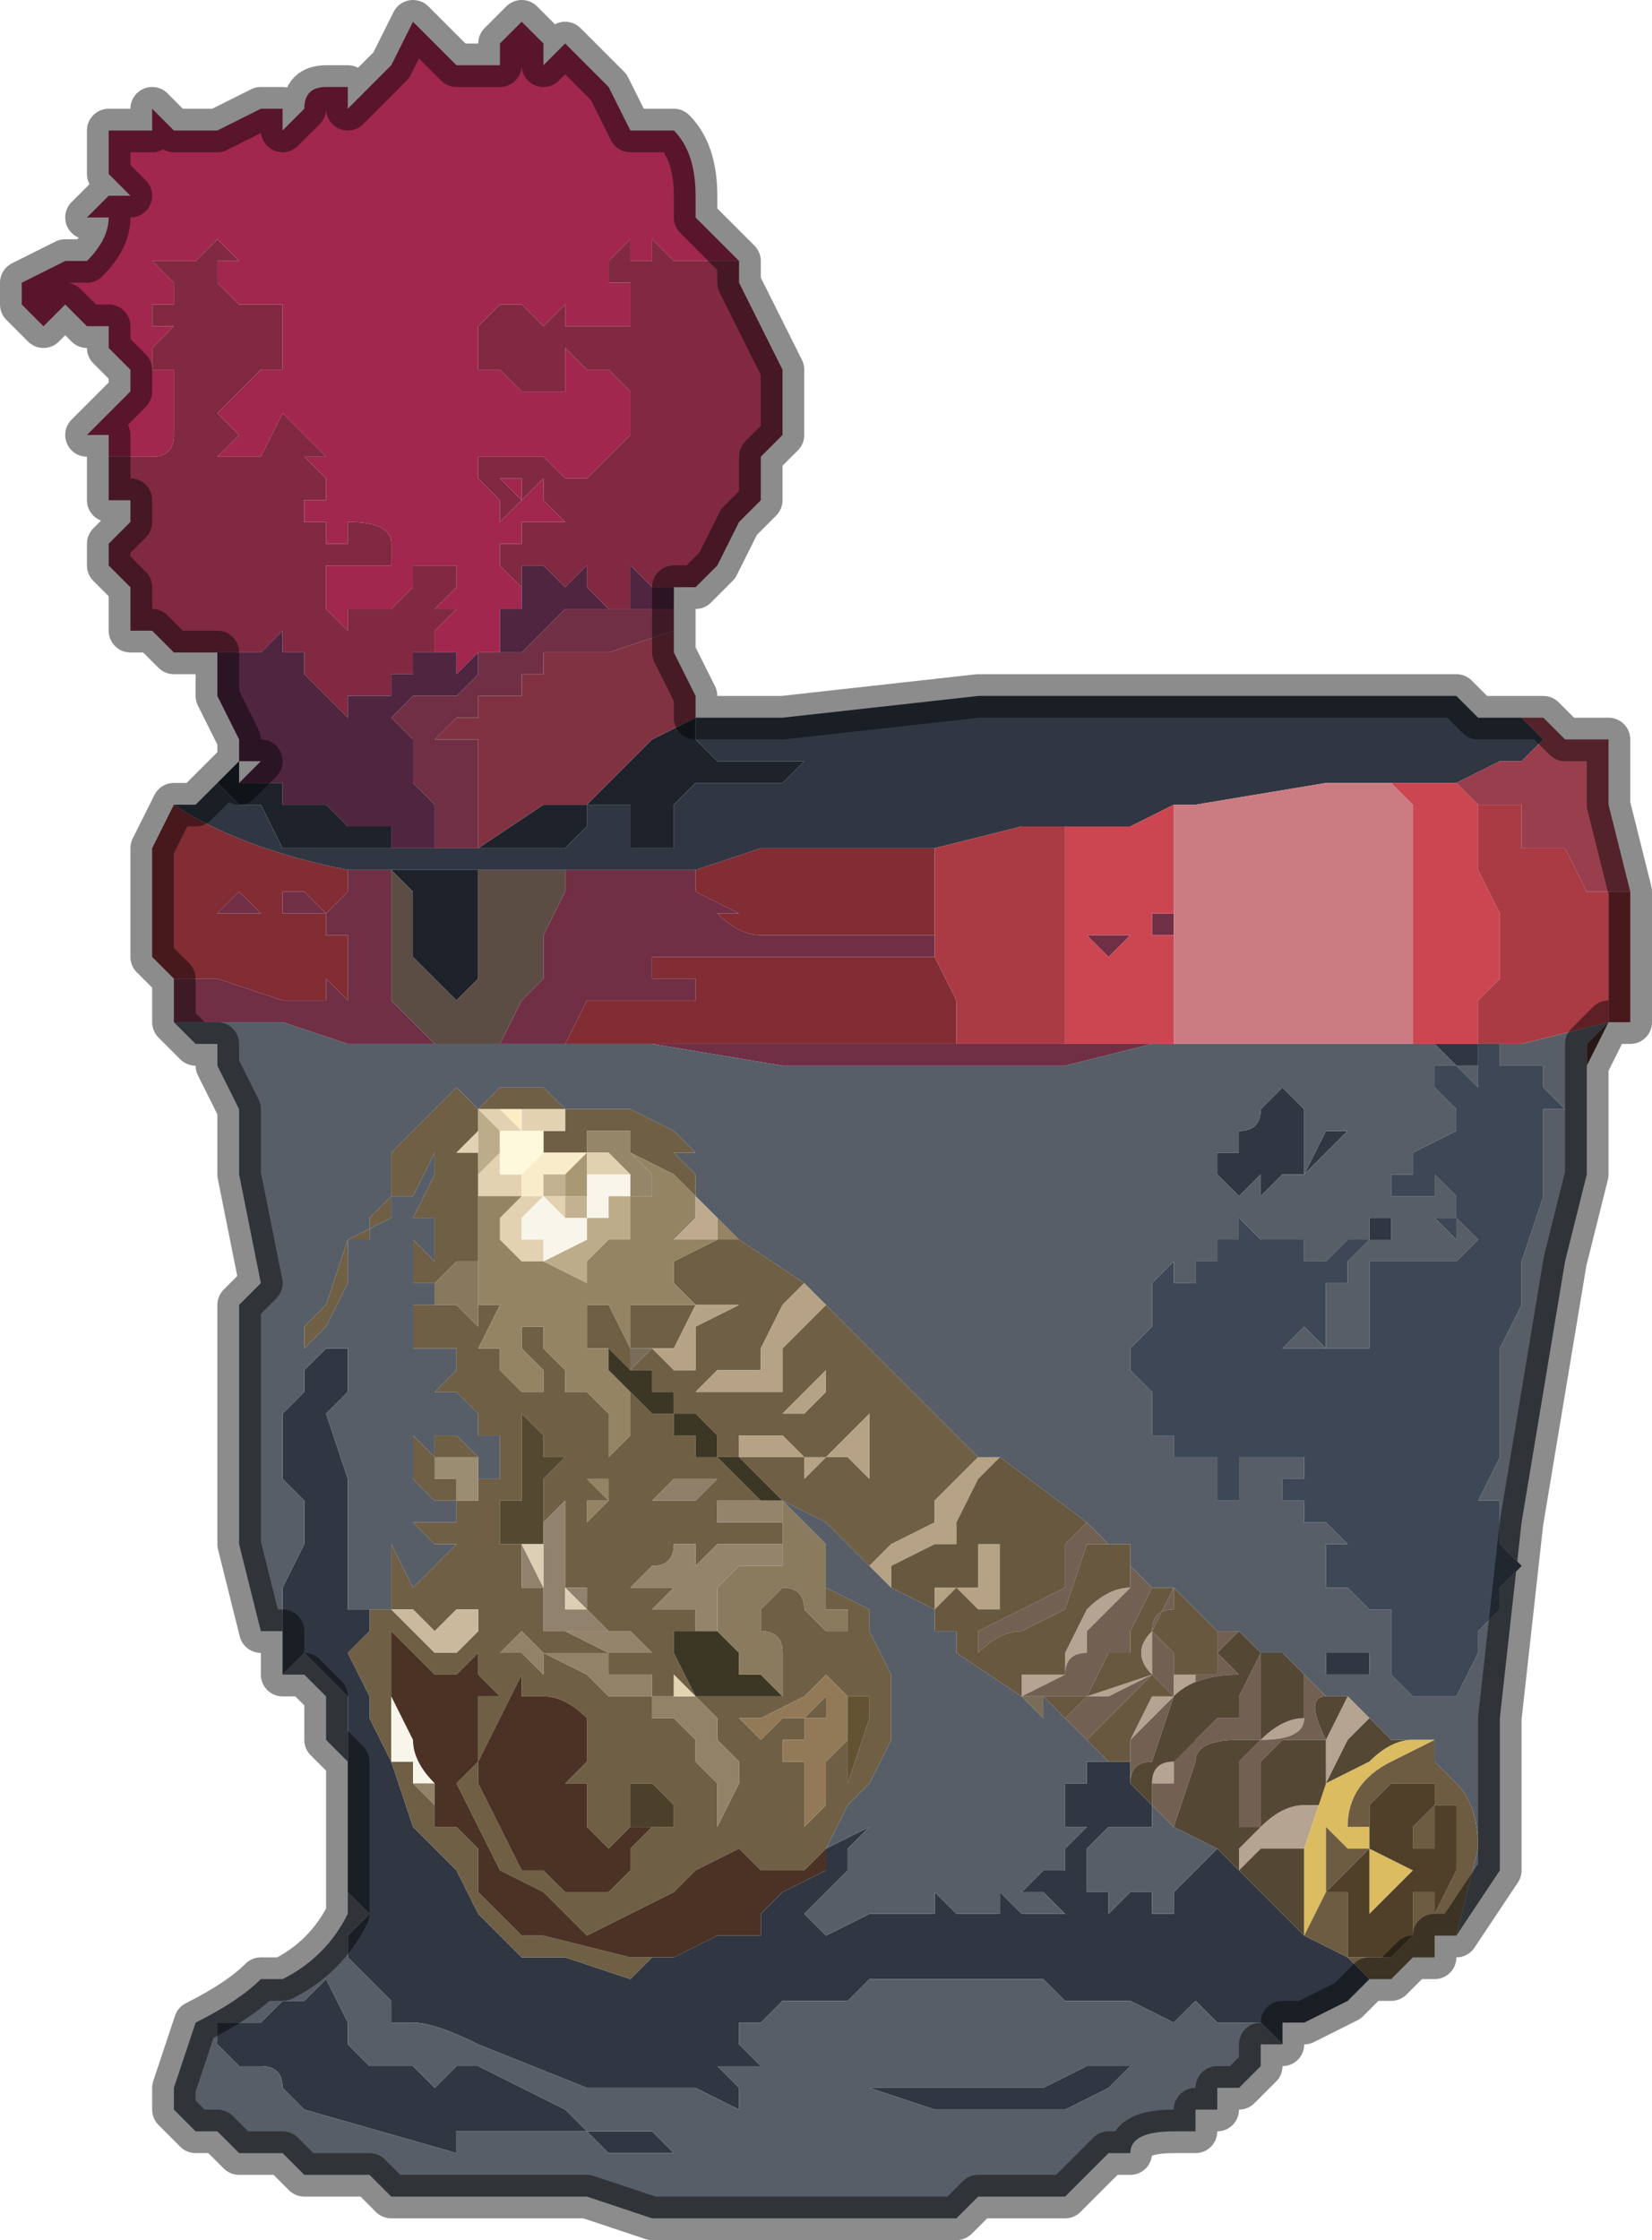 <?xml version="1.0" encoding="UTF-8" standalone="no"?>
<svg xmlns:xlink="http://www.w3.org/1999/xlink" height="5.15px" width="3.8px" xmlns="http://www.w3.org/2000/svg">
  <g transform="matrix(1.0, 0.0, 0.0, 1.0, 2.35, 3.65)">
    <path d="M-2.1 -2.65 L-2.15 -2.65 -2.1 -2.7 -2.05 -2.75 -2.05 -2.8 -2.1 -2.85 -2.1 -2.9 -2.15 -2.9 -2.2 -2.95 -2.25 -2.9 -2.3 -2.95 -2.3 -3.0 -2.2 -3.05 -2.15 -3.05 Q-2.1 -3.1 -2.1 -3.15 L-2.15 -3.15 -2.1 -3.2 Q-2.05 -3.2 -2.05 -3.2 L-2.1 -3.25 -2.1 -3.35 -2.0 -3.35 -2.0 -3.4 -2.0 -3.4 -1.95 -3.35 -1.9 -3.35 -1.85 -3.35 -1.75 -3.4 -1.7 -3.4 -1.7 -3.35 -1.65 -3.4 Q-1.65 -3.45 -1.6 -3.45 L-1.55 -3.45 -1.55 -3.4 -1.45 -3.5 -1.4 -3.6 -1.35 -3.55 -1.3 -3.5 -1.3 -3.5 -1.25 -3.5 -1.25 -3.5 -1.2 -3.5 -1.2 -3.55 -1.15 -3.6 -1.1 -3.55 -1.1 -3.5 -1.05 -3.55 -1.05 -3.55 -0.95 -3.45 -0.9 -3.35 -0.8 -3.35 Q-0.75 -3.3 -0.75 -3.2 L-0.75 -3.2 -0.75 -3.15 -0.7 -3.1 -0.65 -3.05 -0.7 -3.05 -0.7 -3.05 Q-0.75 -3.05 -0.75 -3.05 L-0.8 -3.05 -0.85 -3.1 -0.85 -3.05 -0.9 -3.05 -0.9 -3.1 -0.95 -3.05 -0.95 -3.0 -0.9 -3.0 -0.9 -2.9 -0.9 -2.9 -0.95 -2.9 -1.0 -2.9 -1.0 -2.9 -1.05 -2.9 -1.05 -2.95 -1.1 -2.9 -1.1 -2.9 -1.15 -2.95 -1.2 -2.95 -1.25 -2.9 -1.25 -2.8 -1.2 -2.8 -1.2 -2.8 -1.15 -2.75 -1.1 -2.75 -1.1 -2.75 -1.05 -2.75 -1.05 -2.75 -1.05 -2.8 -1.05 -2.8 -1.0 -2.8 -1.05 -2.8 -1.05 -2.85 -1.0 -2.8 -1.0 -2.8 -0.95 -2.8 -0.9 -2.75 -0.9 -2.65 -0.95 -2.6 -1.0 -2.55 -1.05 -2.55 -1.05 -2.55 -1.1 -2.6 -1.1 -2.6 -1.15 -2.6 -1.2 -2.6 -1.2 -2.6 -1.25 -2.6 -1.25 -2.55 -1.2 -2.5 -1.2 -2.45 -1.15 -2.5 -1.2 -2.55 -1.15 -2.55 -1.15 -2.5 -1.1 -2.55 -1.1 -2.5 -1.05 -2.45 -1.15 -2.45 -1.15 -2.4 -1.2 -2.4 -1.2 -2.35 -1.15 -2.3 -1.15 -2.25 -1.2 -2.25 -1.2 -2.15 -1.25 -2.15 -1.25 -2.15 -1.3 -2.1 -1.3 -2.15 -1.35 -2.15 -1.35 -2.2 -1.3 -2.25 -1.35 -2.25 -1.35 -2.25 -1.3 -2.3 -1.3 -2.35 -1.35 -2.35 -1.4 -2.35 -1.4 -2.3 Q-1.45 -2.25 -1.45 -2.25 L-1.5 -2.25 -1.55 -2.25 -1.55 -2.2 -1.6 -2.25 -1.6 -2.3 -1.6 -2.35 -1.55 -2.35 -1.45 -2.35 -1.45 -2.4 Q-1.45 -2.45 -1.55 -2.45 L-1.55 -2.4 -1.6 -2.4 -1.6 -2.45 -1.65 -2.45 -1.65 -2.5 -1.6 -2.5 -1.6 -2.55 -1.65 -2.6 -1.6 -2.6 -1.65 -2.65 -1.7 -2.7 -1.7 -2.7 -1.75 -2.6 -1.8 -2.6 -1.8 -2.6 -1.85 -2.6 -1.85 -2.6 -1.8 -2.65 -1.85 -2.7 -1.85 -2.7 -1.8 -2.75 -1.75 -2.8 -1.7 -2.8 -1.7 -2.9 -1.65 -2.9 -1.7 -2.9 -1.7 -2.95 -1.8 -2.95 -1.85 -3.0 -1.85 -3.05 -1.75 -3.05 -1.8 -3.05 Q-1.85 -3.1 -1.85 -3.1 L-1.9 -3.05 -1.9 -3.05 -2.0 -3.05 -2.0 -3.05 -1.95 -3.0 -1.95 -2.95 -2.0 -2.95 -2.0 -2.9 -1.95 -2.9 -2.0 -2.85 -2.0 -2.8 -1.95 -2.8 -1.95 -2.75 -1.95 -2.7 -1.95 -2.65 Q-1.95 -2.6 -2.0 -2.6 L-2.05 -2.6 -2.1 -2.6 -2.1 -2.65" fill="#a1274f" fill-rule="evenodd" stroke="none"/>
    <path d="M-1.85 -2.15 L-1.85 -2.15 -1.9 -2.15 -1.95 -2.15 -2.0 -2.2 -2.0 -2.2 -2.05 -2.2 -2.05 -2.3 -2.1 -2.35 -2.1 -2.4 -2.05 -2.45 -2.05 -2.5 -2.1 -2.5 -2.1 -2.55 -2.1 -2.6 -2.1 -2.65 -2.1 -2.6 -2.05 -2.6 -2.0 -2.6 Q-1.95 -2.6 -1.95 -2.65 L-1.95 -2.7 -1.95 -2.75 -1.95 -2.8 -2.0 -2.8 -2.0 -2.85 -1.95 -2.9 -2.0 -2.9 -2.0 -2.95 -1.95 -2.95 -1.95 -3.0 -2.0 -3.05 -2.0 -3.05 -1.9 -3.05 -1.9 -3.05 -1.85 -3.1 Q-1.85 -3.1 -1.8 -3.05 L-1.75 -3.05 -1.85 -3.05 -1.85 -3.0 -1.8 -2.95 -1.7 -2.95 -1.7 -2.9 -1.65 -2.9 -1.7 -2.9 -1.7 -2.8 -1.75 -2.8 -1.8 -2.75 -1.85 -2.7 -1.85 -2.7 -1.8 -2.65 -1.85 -2.6 -1.85 -2.6 -1.8 -2.6 -1.8 -2.6 -1.75 -2.6 -1.7 -2.7 -1.7 -2.7 -1.65 -2.65 -1.6 -2.6 -1.65 -2.6 -1.6 -2.55 -1.6 -2.5 -1.65 -2.5 -1.65 -2.45 -1.6 -2.45 -1.6 -2.4 -1.55 -2.4 -1.55 -2.45 Q-1.45 -2.45 -1.45 -2.4 L-1.45 -2.35 -1.55 -2.35 -1.6 -2.35 -1.6 -2.3 -1.6 -2.25 -1.55 -2.2 -1.55 -2.25 -1.5 -2.25 -1.45 -2.25 Q-1.45 -2.25 -1.4 -2.3 L-1.4 -2.35 -1.35 -2.35 -1.3 -2.35 -1.3 -2.3 -1.35 -2.25 -1.35 -2.25 -1.3 -2.25 -1.35 -2.2 -1.35 -2.15 -1.4 -2.15 -1.4 -2.1 -1.45 -2.1 -1.45 -2.05 -1.5 -2.05 -1.55 -2.05 -1.55 -2.05 -1.55 -2.0 -1.6 -2.05 -1.6 -2.05 -1.65 -2.1 -1.65 -2.15 -1.7 -2.15 -1.7 -2.2 -1.75 -2.15 -1.75 -2.15 -1.85 -2.15 M-0.65 -3.05 L-0.65 -3.0 -0.6 -2.9 -0.55 -2.8 -0.55 -2.65 -0.6 -2.6 -0.6 -2.5 -0.65 -2.45 -0.7 -2.35 -0.75 -2.3 -0.8 -2.3 -0.85 -2.3 -0.85 -2.3 -0.85 -2.3 -0.9 -2.35 -0.9 -2.25 -0.95 -2.25 -1.0 -2.3 -1.0 -2.35 -1.05 -2.3 -1.1 -2.35 -1.1 -2.35 -1.15 -2.35 -1.15 -2.25 -1.15 -2.3 -1.2 -2.35 -1.2 -2.4 -1.15 -2.4 -1.15 -2.45 -1.05 -2.45 -1.1 -2.5 -1.1 -2.55 -1.15 -2.5 -1.15 -2.55 -1.2 -2.55 -1.15 -2.5 -1.2 -2.45 -1.2 -2.5 -1.25 -2.55 -1.25 -2.6 -1.2 -2.6 -1.2 -2.6 -1.15 -2.6 -1.1 -2.6 -1.1 -2.6 -1.05 -2.55 -1.05 -2.55 -1.0 -2.55 -0.95 -2.6 -0.9 -2.65 -0.9 -2.75 -0.95 -2.8 -1.0 -2.8 -1.0 -2.8 -1.05 -2.85 -1.05 -2.8 -1.0 -2.8 -1.05 -2.8 -1.05 -2.8 -1.05 -2.75 -1.05 -2.75 -1.1 -2.75 -1.1 -2.75 -1.15 -2.75 -1.2 -2.8 -1.2 -2.8 -1.25 -2.8 -1.25 -2.9 -1.2 -2.95 -1.15 -2.95 -1.1 -2.9 -1.1 -2.9 -1.05 -2.95 -1.05 -2.9 -1.0 -2.9 -1.0 -2.9 -0.95 -2.9 -0.9 -2.9 -0.9 -2.9 -0.9 -3.0 -0.95 -3.0 -0.95 -3.05 -0.9 -3.1 -0.9 -3.05 -0.85 -3.05 -0.85 -3.1 -0.8 -3.05 -0.75 -3.05 Q-0.75 -3.05 -0.7 -3.05 L-0.7 -3.05 -0.65 -3.05" fill="#802941" fill-rule="evenodd" stroke="none"/>
    <path d="M-1.8 -1.85 L-1.75 -1.9 -1.8 -1.9 -1.8 -1.95 -1.85 -2.05 -1.85 -2.15 -1.75 -2.15 -1.75 -2.15 -1.7 -2.2 -1.7 -2.15 -1.65 -2.15 -1.65 -2.1 -1.6 -2.05 -1.6 -2.05 -1.55 -2.0 -1.55 -2.05 -1.55 -2.05 -1.5 -2.05 -1.45 -2.05 -1.45 -2.1 -1.4 -2.1 -1.4 -2.15 -1.35 -2.15 -1.3 -2.15 -1.3 -2.1 -1.25 -2.15 -1.25 -2.15 -1.25 -2.1 -1.3 -2.05 -1.3 -2.05 -1.4 -2.05 -1.45 -2.0 -1.4 -1.95 -1.4 -1.85 -1.4 -1.85 -1.35 -1.8 -1.35 -1.75 -1.35 -1.7 -1.4 -1.7 -1.4 -1.7 -1.45 -1.7 -1.45 -1.75 -1.5 -1.75 -1.55 -1.75 -1.6 -1.8 -1.6 -1.8 -1.65 -1.8 -1.7 -1.8 -1.7 -1.85 -1.75 -1.85 -1.8 -1.85 M-0.8 -2.3 L-0.8 -2.25 -0.9 -2.25 -0.95 -2.25 -1.05 -2.25 -1.1 -2.2 -1.15 -2.15 Q-1.2 -2.15 -1.2 -2.15 L-1.2 -2.15 -1.2 -2.25 -1.15 -2.25 -1.15 -2.35 -1.1 -2.35 -1.1 -2.35 -1.05 -2.3 -1.0 -2.35 -1.0 -2.3 -0.95 -2.25 -0.9 -2.25 -0.9 -2.35 -0.85 -2.3 -0.85 -2.3 -0.85 -2.3 -0.8 -2.3" fill="#4f2540" fill-rule="evenodd" stroke="none"/>
    <path d="M-1.85 -1.85 L-1.8 -1.9 -1.8 -1.85 -1.75 -1.85 -1.7 -1.85 -1.7 -1.8 -1.65 -1.8 -1.6 -1.8 -1.6 -1.8 -1.55 -1.75 -1.5 -1.75 -1.45 -1.75 -1.45 -1.7 -1.4 -1.7 -1.4 -1.7 -1.35 -1.7 -1.4 -1.7 -1.45 -1.7 -1.45 -1.7 -1.5 -1.7 -1.55 -1.7 -1.55 -1.7 -1.6 -1.7 -1.6 -1.7 -1.65 -1.7 -1.7 -1.7 -1.7 -1.7 -1.75 -1.8 -1.75 -1.8 -1.8 -1.8 -1.8 -1.8 -1.85 -1.85 -1.85 -1.85 M-0.75 -2.05 L-0.75 -2.0 -0.75 -1.95 -0.75 -1.95 -0.7 -1.9 -0.65 -1.9 -0.6 -1.9 -0.55 -1.9 -0.5 -1.9 -0.55 -1.85 -0.6 -1.85 -0.65 -1.85 -0.7 -1.85 -0.75 -1.85 -0.75 -1.85 -0.8 -1.8 -0.8 -1.75 -0.8 -1.7 -0.9 -1.7 -0.9 -1.8 -0.9 -1.8 -0.9 -1.8 -0.95 -1.8 -1.0 -1.8 -1.0 -1.75 -1.05 -1.7 -1.05 -1.7 -1.1 -1.7 -1.15 -1.7 -1.25 -1.7 -1.3 -1.7 -1.35 -1.7 -1.3 -1.7 -1.25 -1.7 -1.25 -1.7 -1.1 -1.8 -1.1 -1.8 -1.05 -1.8 -1.0 -1.8 -0.95 -1.85 -0.9 -1.9 -0.85 -1.95 -0.75 -2.0 -0.75 -2.05 M-1.45 -1.65 L-1.25 -1.65 -1.25 -1.65 -1.25 -1.5 -1.25 -1.4 -1.3 -1.35 -1.35 -1.4 -1.4 -1.45 -1.4 -1.5 -1.4 -1.5 -1.4 -1.6 -1.45 -1.65" fill="#1e222a" fill-rule="evenodd" stroke="none"/>
    <path d="M1.4 -1.6 L1.4 -1.35 1.4 -1.3 1.35 -1.3 1.35 -1.4 1.35 -1.6 1.35 -1.6 1.35 -1.6 1.4 -1.6 M-1.95 -1.4 L-2.0 -1.45 -2.0 -1.7 -1.95 -1.8 Q-1.8 -1.7 -1.55 -1.65 L-1.55 -1.6 -1.6 -1.55 -1.65 -1.6 -1.7 -1.6 -1.7 -1.55 -1.75 -1.55 -1.8 -1.6 -1.85 -1.55 -1.8 -1.55 -1.75 -1.55 -1.7 -1.55 -1.7 -1.55 -1.65 -1.55 -1.6 -1.55 -1.6 -1.55 -1.6 -1.5 -1.55 -1.5 -1.55 -1.45 -1.55 -1.4 -1.55 -1.35 -1.55 -1.35 -1.6 -1.4 -1.6 -1.35 -1.65 -1.35 -1.7 -1.35 -1.7 -1.35 -1.85 -1.4 -1.95 -1.4 M1.35 -1.3 L1.35 -1.3 M0.35 -1.25 L0.35 -1.25 0.3 -1.25 0.35 -1.25 0.35 -1.25 M-0.15 -1.25 L-0.25 -1.25 -0.3 -1.25 -0.35 -1.25 -0.35 -1.25 -0.4 -1.25 -0.75 -1.25 -0.9 -1.25 -1.05 -1.25 -1.0 -1.35 -0.95 -1.35 -0.9 -1.35 -0.9 -1.35 -0.85 -1.35 -0.85 -1.35 -0.8 -1.35 -0.75 -1.35 -0.75 -1.4 -0.85 -1.4 -0.85 -1.45 -0.8 -1.45 -0.75 -1.45 -0.7 -1.45 -0.7 -1.45 -0.65 -1.45 -0.6 -1.45 -0.45 -1.45 -0.35 -1.45 -0.2 -1.45 -0.2 -1.45 -0.15 -1.35 -0.15 -1.25 M-0.2 -1.5 L-0.2 -1.5 -0.25 -1.5 -0.3 -1.5 -0.35 -1.5 -0.4 -1.5 -0.45 -1.5 -0.5 -1.5 -0.55 -1.5 -0.6 -1.5 Q-0.65 -1.5 -0.7 -1.55 L-0.65 -1.55 -0.75 -1.6 -0.75 -1.65 -0.6 -1.7 -0.35 -1.7 -0.2 -1.7 -0.2 -1.6 -0.2 -1.5" fill="#822d34" fill-rule="evenodd" stroke="none"/>
    <path d="M-0.75 -2.0 L-0.7 -2.0 -0.55 -2.0 -0.1 -2.05 0.4 -2.05 0.65 -2.05 0.9 -2.05 0.9 -2.05 1.0 -2.05 Q1.05 -2.0 1.05 -2.0 L1.1 -2.0 1.15 -2.0 1.2 -1.95 1.2 -1.95 1.15 -1.9 1.1 -1.9 1.0 -1.85 1.0 -1.85 0.85 -1.85 0.7 -1.85 0.4 -1.8 0.35 -1.8 0.25 -1.75 0.1 -1.75 0.0 -1.75 -0.2 -1.7 -0.35 -1.7 -0.6 -1.7 -0.75 -1.65 -1.05 -1.65 -1.25 -1.65 -1.25 -1.65 -1.45 -1.65 -1.55 -1.65 -1.55 -1.65 Q-1.8 -1.7 -1.95 -1.8 L-1.9 -1.8 -1.85 -1.85 -1.85 -1.85 -1.8 -1.8 -1.8 -1.8 -1.75 -1.8 -1.75 -1.8 -1.7 -1.7 -1.7 -1.7 -1.65 -1.7 -1.6 -1.7 -1.6 -1.7 -1.55 -1.7 -1.55 -1.7 -1.5 -1.7 -1.45 -1.7 -1.45 -1.7 -1.4 -1.7 -1.35 -1.7 -1.3 -1.7 -1.25 -1.7 -1.15 -1.7 -1.1 -1.7 -1.05 -1.7 -1.05 -1.7 -1.0 -1.75 -1.0 -1.8 -0.95 -1.8 -0.9 -1.8 -0.9 -1.8 -0.9 -1.8 -0.9 -1.7 -0.8 -1.7 -0.8 -1.75 -0.8 -1.8 -0.75 -1.85 -0.75 -1.85 -0.7 -1.85 -0.65 -1.85 -0.6 -1.85 -0.55 -1.85 -0.5 -1.9 -0.55 -1.9 -0.6 -1.9 -0.65 -1.9 -0.7 -1.9 -0.75 -1.95 -0.75 -1.95 -0.75 -2.0 M0.8 0.9 L0.75 0.95 0.65 1.0 0.6 1.0 0.6 1.05 0.55 1.0 0.5 1.0 0.45 1.0 0.4 0.95 0.35 1.0 0.25 0.95 0.2 0.95 0.15 0.95 0.2 0.95 0.1 0.95 0.05 0.9 0.0 0.9 -0.05 0.9 -0.1 0.9 -0.15 0.9 -0.2 0.9 -0.25 0.9 -0.3 0.9 -0.35 0.9 -0.35 0.9 -0.4 0.95 -0.45 0.95 -0.5 0.95 -0.55 0.95 -0.6 1.0 -0.65 1.0 -0.65 1.05 -0.6 1.1 -0.65 1.1 -0.7 1.1 -0.7 1.1 -0.65 1.15 -0.65 1.2 -0.75 1.15 -0.9 1.15 -1.0 1.15 -1.25 1.05 Q-1.35 1.0 -1.4 1.0 L-1.45 1.0 -1.45 0.95 -1.55 0.85 -1.55 0.8 -1.5 0.75 -1.55 0.7 -1.55 0.45 -1.55 0.4 -1.55 0.35 -1.55 0.3 -1.55 0.25 -1.6 0.2 -1.65 0.15 -1.7 0.2 -1.7 0.1 -1.7 0.1 Q-1.7 0.1 -1.7 0.0 L-1.65 -0.1 -1.65 -0.2 -1.7 -0.25 -1.7 -0.4 -1.65 -0.45 -1.65 -0.5 -1.6 -0.55 -1.6 -0.55 -1.55 -0.55 -1.55 -0.45 -1.6 -0.4 -1.55 -0.25 -1.55 -0.1 -1.55 0.05 -1.5 0.05 -1.5 0.1 -1.55 0.15 -1.5 0.25 -1.5 0.3 -1.45 0.4 -1.4 0.55 -1.35 0.6 -1.3 0.65 -1.25 0.75 -1.2 0.8 -1.15 0.85 -1.1 0.85 -1.05 0.85 -0.9 0.9 -0.85 0.85 -0.8 0.85 -0.8 0.85 -0.7 0.8 -0.6 0.8 -0.6 0.75 -0.55 0.7 -0.45 0.65 -0.45 0.65 -0.45 0.6 -0.35 0.55 -0.4 0.6 -0.4 0.65 -0.45 0.7 -0.5 0.75 -0.45 0.8 -0.45 0.8 -0.35 0.75 -0.3 0.75 -0.3 0.75 -0.25 0.75 -0.2 0.75 -0.2 0.7 -0.15 0.75 -0.1 0.75 -0.05 0.75 -0.05 0.7 0.0 0.75 0.05 0.75 0.1 0.75 0.05 0.7 0.0 0.7 0.05 0.65 0.1 0.65 0.1 0.7 0.1 0.6 0.15 0.55 0.1 0.55 0.1 0.45 0.15 0.45 0.15 0.4 0.2 0.4 0.25 0.4 0.25 0.45 0.3 0.5 0.3 0.55 0.25 0.55 0.2 0.55 0.15 0.6 0.15 0.7 0.2 0.7 0.2 0.75 0.25 0.7 0.3 0.7 0.3 0.75 0.35 0.75 0.35 0.7 0.4 0.65 0.45 0.6 0.5 0.65 0.55 0.7 0.65 0.8 0.75 0.85 0.8 0.9 M1.05 -1.25 L1.05 -1.2 1.0 -1.2 0.95 -1.25 1.0 -1.25 1.05 -1.25 M0.8 -0.8 L0.8 -0.85 0.85 -0.85 0.85 -0.8 0.85 -0.8 0.8 -0.8 0.8 -0.8 M0.75 -1.05 L0.75 -1.05 0.7 -1.0 0.7 -1.0 0.65 -0.95 0.7 -1.05 0.75 -1.05 M0.55 -1.1 L0.6 -1.15 0.65 -1.1 0.65 -1.1 0.65 -1.05 0.65 -0.95 0.6 -0.95 0.6 -0.95 0.55 -0.9 0.55 -0.95 0.5 -0.9 0.5 -0.9 0.45 -0.95 0.45 -1.0 0.5 -1.0 0.5 -1.0 0.5 -1.05 Q0.55 -1.05 0.55 -1.1 L0.55 -1.1 M0.75 0.15 L0.8 0.15 0.8 0.2 0.75 0.2 0.7 0.2 0.7 0.15 0.75 0.15 M0.15 0.95 L0.15 0.95 M0.15 1.1 L0.25 1.1 0.3 1.1 0.25 1.1 0.2 1.15 0.1 1.2 -0.05 1.2 -0.2 1.2 -0.35 1.15 -0.1 1.15 0.05 1.15 0.15 1.1 M-1.45 -1.65 L-1.45 -1.65 M-1.8 1.1 L-1.85 1.05 -1.85 1.0 -1.8 1.0 -1.8 1.0 -1.75 1.0 -1.7 0.95 -1.7 0.95 -1.65 0.95 -1.65 0.95 -1.6 0.9 -1.55 1.0 -1.55 1.0 -1.55 1.05 -1.55 1.05 Q-1.55 1.05 -1.5 1.1 L-1.45 1.1 -1.4 1.1 -1.35 1.15 -1.3 1.1 -1.25 1.1 -1.05 1.2 -1.0 1.25 -0.95 1.25 -0.85 1.25 -0.8 1.3 -0.85 1.3 -0.9 1.3 -0.95 1.3 -1.0 1.25 -1.1 1.25 -1.2 1.25 -1.3 1.25 -1.3 1.3 -1.65 1.2 -1.7 1.15 Q-1.7 1.1 -1.75 1.1 L-1.8 1.1" fill="#303743" fill-rule="evenodd" stroke="none"/>
    <path d="M-1.95 -1.3 L-1.95 -1.4 -1.85 -1.4 -1.7 -1.35 -1.7 -1.35 -1.65 -1.35 -1.6 -1.35 -1.6 -1.4 -1.55 -1.35 -1.55 -1.35 -1.55 -1.4 -1.55 -1.45 -1.55 -1.5 -1.6 -1.5 -1.6 -1.55 -1.6 -1.55 -1.65 -1.55 -1.7 -1.55 -1.7 -1.55 -1.75 -1.55 -1.8 -1.55 -1.85 -1.55 -1.8 -1.6 -1.75 -1.55 -1.7 -1.55 -1.7 -1.6 -1.65 -1.6 -1.6 -1.55 -1.55 -1.6 -1.55 -1.65 -1.55 -1.65 -1.45 -1.65 -1.45 -1.5 -1.45 -1.35 -1.4 -1.3 -1.35 -1.25 -1.4 -1.25 -1.55 -1.25 -1.7 -1.3 -1.8 -1.3 -1.9 -1.3 Q-1.9 -1.3 -1.95 -1.3 M-0.8 -2.25 L-0.8 -2.2 -0.8 -2.2 -0.95 -2.15 -0.95 -2.15 Q-1.0 -2.15 -1.0 -2.15 L-1.05 -2.15 -1.1 -2.15 -1.1 -2.1 -1.15 -2.1 -1.15 -2.05 -1.2 -2.05 -1.25 -2.05 -1.25 -2.0 -1.3 -2.0 -1.35 -1.95 -1.3 -1.95 -1.25 -1.95 -1.25 -1.9 -1.25 -1.85 -1.25 -1.8 -1.25 -1.7 -1.25 -1.7 -1.3 -1.7 -1.35 -1.7 -1.35 -1.75 -1.35 -1.8 -1.4 -1.85 -1.4 -1.85 -1.4 -1.95 -1.45 -2.0 -1.4 -2.05 -1.3 -2.05 -1.3 -2.05 -1.25 -2.1 -1.25 -2.15 -1.2 -2.15 -1.2 -2.15 Q-1.2 -2.15 -1.15 -2.15 L-1.1 -2.2 -1.05 -2.25 -0.95 -2.25 -0.9 -2.25 -0.8 -2.25 M0.3 -1.25 L0.1 -1.2 0.1 -1.2 -0.15 -1.2 -0.15 -1.2 -0.35 -1.2 -0.55 -1.2 -0.85 -1.25 -1.0 -1.25 -1.2 -1.25 -1.15 -1.35 -1.1 -1.4 -1.1 -1.5 -1.05 -1.6 -1.05 -1.65 -0.75 -1.65 -0.75 -1.6 -0.65 -1.55 -0.7 -1.55 Q-0.65 -1.5 -0.6 -1.5 L-0.55 -1.5 -0.5 -1.5 -0.45 -1.5 -0.4 -1.5 -0.35 -1.5 -0.3 -1.5 -0.25 -1.5 -0.2 -1.5 -0.2 -1.5 -0.2 -1.45 -0.2 -1.45 -0.35 -1.45 -0.45 -1.45 -0.6 -1.45 -0.65 -1.45 -0.7 -1.45 -0.7 -1.45 -0.75 -1.45 -0.8 -1.45 -0.85 -1.45 -0.85 -1.4 -0.75 -1.4 -0.75 -1.35 -0.8 -1.35 -0.85 -1.35 -0.85 -1.35 -0.9 -1.35 -0.9 -1.35 -0.95 -1.35 -1.0 -1.35 -1.05 -1.25 -0.9 -1.25 -0.75 -1.25 -0.4 -1.25 -0.35 -1.25 -0.35 -1.25 -0.3 -1.25 -0.25 -1.25 -0.15 -1.25 -0.15 -1.25 -0.05 -1.25 0.05 -1.25 0.1 -1.25 0.1 -1.25 0.2 -1.25 0.25 -1.25 0.35 -1.25 0.35 -1.25 0.3 -1.25 M0.1 -1.5 L0.25 -1.5 0.3 -1.5 0.3 -1.55 0.35 -1.55 0.35 -1.5 0.3 -1.5 0.25 -1.5 0.25 -1.5 0.2 -1.45 0.15 -1.5 0.15 -1.5 0.1 -1.5 0.1 -1.5 0.1 -1.5" fill="#702f44" fill-rule="evenodd" stroke="none"/>
    <path d="M1.3 -1.2 L1.3 -0.95 1.25 -0.75 1.15 -0.15 1.1 0.3 1.1 0.4 1.1 0.65 1.0 0.8 1.05 0.6 Q1.05 0.5 1.0 0.45 L0.95 0.4 0.95 0.35 0.9 0.35 0.85 0.35 0.8 0.3 0.75 0.25 0.7 0.25 0.65 0.2 0.6 0.15 0.55 0.15 0.5 0.1 0.45 0.1 0.35 0.0 0.3 0.0 0.25 -0.05 0.25 -0.1 0.25 -0.1 Q0.2 -0.1 0.2 -0.1 L0.15 -0.15 -0.05 -0.3 -0.1 -0.3 -0.45 -0.65 -0.45 -0.65 -0.5 -0.7 -0.65 -0.8 -0.7 -0.85 -0.75 -0.9 -0.75 -0.95 Q-0.75 -0.95 -0.8 -1.0 L-0.85 -1.05 -0.85 -1.05 -0.8 -1.0 -0.75 -1.0 -0.75 -1.0 -0.8 -1.05 -0.9 -1.1 -0.95 -1.1 -1.0 -1.1 -1.05 -1.1 -1.1 -1.15 -1.1 -1.15 -1.15 -1.15 -1.15 -1.15 -1.2 -1.15 -1.2 -1.15 -1.25 -1.1 -1.3 -1.15 -1.3 -1.15 -1.35 -1.1 -1.3 -1.1 -1.3 -1.1 -1.35 -1.1 -1.35 -1.1 -1.4 -1.05 -1.4 -1.05 -1.45 -1.0 -1.45 -0.95 -1.45 -0.9 -1.5 -0.85 -1.5 -0.8 -1.55 -0.8 -1.6 -0.65 -1.65 -0.6 -1.65 -0.55 -1.6 -0.6 -1.55 -0.7 -1.55 -0.8 -1.45 -0.85 -1.45 -0.9 -1.45 -0.9 -1.4 -0.9 -1.35 -1.0 -1.35 -0.95 -1.4 -0.85 -1.35 -0.85 -1.35 -0.85 -1.35 -0.75 -1.35 -0.75 -1.4 -0.8 -1.4 -0.75 -1.4 -0.7 -1.35 -0.7 -1.35 -0.65 -1.35 -0.65 -1.4 -0.65 -1.4 -0.55 -1.4 -0.55 -1.35 -0.55 -1.3 -0.55 -1.3 -0.55 -1.3 -0.5 -1.35 -0.45 Q-1.35 -0.45 -1.3 -0.45 L-1.3 -0.45 -1.25 -0.4 -1.25 -0.35 -1.2 -0.35 -1.2 -0.25 -1.25 -0.25 -1.25 -0.3 -1.3 -0.35 -1.35 -0.35 -1.35 -0.3 -1.4 -0.35 -1.4 -0.3 -1.4 -0.25 -1.35 -0.2 -1.3 -0.2 -1.3 -0.15 -1.4 -0.15 -1.4 -0.15 -1.35 -0.1 -1.3 -0.1 -1.3 -0.1 -1.35 -0.05 -1.4 0.0 -1.4 0.0 -1.45 -0.1 -1.45 -0.05 -1.45 0.0 -1.45 0.05 -1.5 0.05 -1.5 0.05 -1.55 0.05 -1.55 -0.1 -1.55 -0.25 -1.6 -0.4 -1.55 -0.45 -1.55 -0.55 -1.6 -0.55 -1.6 -0.55 -1.65 -0.5 -1.65 -0.45 -1.7 -0.4 -1.7 -0.25 -1.65 -0.2 -1.65 -0.1 -1.7 0.0 Q-1.7 0.1 -1.7 0.1 L-1.7 0.1 -1.75 0.1 -1.8 -0.1 -1.8 -0.4 -1.8 -0.55 -1.8 -0.65 -1.75 -0.7 -1.75 -0.7 -1.8 -0.95 -1.8 -1.1 -1.85 -1.2 -1.85 -1.25 -1.9 -1.25 -1.95 -1.3 Q-1.9 -1.3 -1.9 -1.3 L-1.8 -1.3 -1.7 -1.3 -1.55 -1.25 -1.4 -1.25 -1.35 -1.25 -1.25 -1.25 -1.2 -1.25 -1.0 -1.25 -0.85 -1.25 -0.55 -1.2 -0.35 -1.2 -0.15 -1.2 -0.15 -1.2 0.1 -1.2 0.1 -1.2 0.3 -1.25 0.35 -1.25 0.35 -1.25 0.8 -1.25 0.9 -1.25 1.0 -1.25 0.95 -1.25 1.0 -1.2 1.05 -1.2 1.05 -1.25 1.05 -1.2 1.05 -1.15 1.05 -1.15 1.0 -1.2 0.95 -1.2 0.95 -1.15 1.0 -1.1 1.0 -1.05 0.9 -1.0 0.9 -0.95 0.85 -0.95 0.85 -0.9 0.95 -0.9 0.95 -0.95 1.0 -0.9 1.0 -0.85 0.95 -0.85 0.95 -0.85 1.0 -0.8 1.0 -0.85 1.05 -0.8 1.05 -0.8 1.0 -0.75 0.95 -0.75 0.95 -0.75 0.9 -0.75 0.9 -0.75 0.85 -0.75 0.8 -0.75 0.8 -0.7 0.8 -0.65 0.85 -0.65 0.85 -0.65 0.8 -0.65 0.8 -0.6 0.8 -0.55 0.75 -0.55 0.75 -0.55 0.7 -0.55 0.65 -0.55 0.65 -0.55 0.6 -0.55 0.6 -0.55 0.65 -0.6 0.7 -0.55 0.7 -0.65 0.7 -0.7 0.75 -0.7 0.75 -0.75 0.8 -0.8 0.75 -0.8 0.7 -0.75 0.7 -0.75 0.65 -0.75 0.65 -0.8 0.7 -0.8 0.65 -0.8 0.6 -0.8 0.55 -0.8 0.55 -0.8 0.5 -0.85 0.5 -0.8 0.45 -0.8 0.45 -0.75 0.4 -0.75 0.4 -0.7 0.35 -0.7 0.35 -0.75 0.3 -0.7 0.3 -0.65 0.3 -0.6 0.25 -0.55 0.25 -0.5 0.3 -0.45 0.3 -0.4 0.3 -0.35 0.35 -0.35 0.35 -0.3 0.4 -0.3 Q0.45 -0.3 0.45 -0.3 L0.45 -0.25 0.45 -0.2 0.5 -0.2 0.5 -0.25 0.5 -0.3 0.55 -0.3 0.55 -0.3 0.6 -0.3 0.65 -0.3 0.65 -0.25 0.6 -0.25 0.6 -0.2 0.65 -0.2 0.65 -0.2 0.65 -0.15 0.7 -0.15 0.75 -0.1 0.7 -0.1 0.7 0.0 0.75 0.0 0.8 0.05 0.85 0.05 0.85 0.15 0.85 0.2 0.9 0.25 0.95 0.25 1.0 0.25 1.05 0.15 1.05 0.1 1.1 0.05 1.1 0.0 1.15 -0.05 1.1 -0.1 1.1 -0.15 1.1 -0.2 1.05 -0.2 1.1 -0.3 1.1 -0.4 1.1 -0.55 1.15 -0.65 1.15 -0.75 1.2 -0.9 1.2 -1.0 1.2 -1.1 1.25 -1.1 1.2 -1.15 1.2 -1.2 Q1.15 -1.2 1.15 -1.2 L1.1 -1.2 1.1 -1.25 1.15 -1.25 1.35 -1.3 1.3 -1.25 1.3 -1.2 M0.6 1.05 L0.55 1.05 0.55 1.1 0.5 1.15 0.45 1.15 0.45 1.2 0.4 1.2 0.4 1.25 0.35 1.25 Q0.25 1.25 0.25 1.3 L0.2 1.3 0.15 1.35 0.1 1.4 0.0 1.4 0.0 1.4 -0.05 1.4 -0.1 1.4 -0.15 1.45 -0.4 1.45 -0.5 1.45 -0.7 1.45 -0.85 1.45 -1.0 1.4 -1.15 1.4 -1.2 1.4 -1.2 1.4 -1.35 1.4 -1.4 1.4 -1.45 1.4 -1.5 1.35 -1.55 1.35 -1.65 1.35 -1.7 1.3 -1.8 1.3 -1.85 1.25 -1.9 1.25 -1.9 1.25 -1.95 1.2 -1.95 1.15 -1.9 1.0 Q-1.8 0.95 -1.75 0.9 L-1.7 0.9 Q-1.6 0.85 -1.55 0.75 L-1.55 0.7 -1.5 0.75 -1.55 0.8 -1.55 0.85 -1.45 0.95 -1.45 1.0 -1.4 1.0 Q-1.35 1.0 -1.25 1.05 L-1.0 1.15 -0.9 1.15 -0.75 1.15 -0.65 1.2 -0.65 1.15 -0.7 1.1 -0.7 1.1 -0.65 1.1 -0.6 1.1 -0.65 1.05 -0.65 1.0 -0.6 1.0 -0.55 0.95 -0.5 0.95 -0.45 0.95 -0.4 0.95 -0.35 0.9 -0.35 0.9 -0.3 0.9 -0.25 0.9 -0.2 0.9 -0.15 0.9 -0.1 0.9 -0.05 0.9 0.0 0.9 0.05 0.9 0.1 0.95 0.2 0.95 0.15 0.95 0.2 0.95 0.25 0.95 0.35 1.0 0.4 0.95 0.45 1.0 0.5 1.0 0.55 1.0 0.6 1.05 M-1.55 0.4 L-1.6 0.35 -1.6 0.25 -1.65 0.2 -1.7 0.2 -1.65 0.15 -1.6 0.2 -1.55 0.25 -1.55 0.3 -1.55 0.35 -1.55 0.4 M1.05 -1.25 L1.05 -1.25 M0.55 -1.1 L0.55 -1.1 Q0.55 -1.05 0.5 -1.05 L0.5 -1.0 0.5 -1.0 0.45 -1.0 0.45 -0.95 0.5 -0.9 0.5 -0.9 0.55 -0.95 0.55 -0.9 0.6 -0.95 0.6 -0.95 0.65 -0.95 0.65 -1.05 0.65 -1.1 0.65 -1.1 0.6 -1.15 0.55 -1.1 M0.75 -1.05 L0.7 -1.05 0.65 -0.95 0.7 -1.0 0.7 -1.0 0.75 -1.05 0.75 -1.05 M0.8 -0.8 L0.8 -0.8 0.85 -0.8 0.85 -0.8 0.85 -0.85 0.8 -0.85 0.8 -0.8 M-0.3 0.0 L-0.3 0.0 -0.2 0.05 -0.2 0.1 -0.15 0.1 -0.15 0.15 0.0 0.25 0.0 0.25 0.05 0.3 0.05 0.25 0.1 0.3 0.15 0.35 0.2 0.4 0.15 0.4 0.15 0.45 0.1 0.45 0.1 0.55 0.15 0.55 0.1 0.6 0.1 0.7 0.1 0.65 0.05 0.65 0.0 0.7 0.05 0.7 0.1 0.75 0.05 0.75 0.0 0.75 -0.05 0.7 -0.05 0.75 -0.1 0.75 -0.15 0.75 -0.2 0.7 -0.2 0.75 -0.25 0.75 -0.3 0.75 -0.3 0.75 -0.35 0.75 -0.45 0.8 -0.45 0.8 -0.5 0.75 -0.45 0.7 -0.4 0.65 -0.4 0.6 -0.35 0.55 -0.45 0.6 -0.4 0.5 -0.35 0.45 -0.3 0.35 -0.3 0.3 -0.3 0.2 -0.35 0.1 -0.35 0.05 -0.45 0.0 -0.45 0.0 -0.45 -0.1 -0.5 -0.15 -0.55 -0.2 -0.55 -0.2 -0.55 -0.2 -0.45 -0.15 -0.4 -0.1 -0.35 -0.05 -0.3 0.0 M0.75 0.15 L0.7 0.15 0.7 0.2 0.75 0.2 0.8 0.2 0.8 0.15 0.75 0.15 M0.35 0.55 L0.45 0.6 0.4 0.65 0.35 0.7 0.35 0.75 0.3 0.75 0.3 0.7 0.25 0.7 0.2 0.75 0.2 0.7 0.15 0.7 0.15 0.6 0.2 0.55 0.25 0.55 0.3 0.55 0.3 0.5 0.35 0.55 M0.35 0.0 L0.35 0.0 M0.15 0.95 L0.15 0.95 M0.15 1.1 L0.05 1.15 -0.1 1.15 -0.35 1.15 -0.2 1.2 -0.05 1.2 0.1 1.2 0.2 1.15 0.25 1.1 0.3 1.1 0.25 1.1 0.15 1.1 M-0.75 -0.9 L-0.75 -0.9 M-0.55 -0.2 L-0.55 -0.2 M-1.8 1.1 L-1.75 1.1 Q-1.7 1.1 -1.7 1.15 L-1.65 1.2 -1.3 1.3 -1.3 1.25 -1.2 1.25 -1.1 1.25 -1.0 1.25 -0.95 1.3 -0.9 1.3 -0.85 1.3 -0.8 1.3 -0.85 1.25 -0.95 1.25 -1.0 1.25 -1.05 1.2 -1.25 1.1 -1.3 1.1 -1.35 1.15 -1.4 1.1 -1.45 1.1 -1.5 1.1 Q-1.55 1.05 -1.55 1.05 L-1.55 1.05 -1.55 1.0 -1.55 1.0 -1.6 0.9 -1.65 0.95 -1.65 0.95 -1.7 0.95 -1.7 0.95 -1.75 1.0 -1.8 1.0 -1.8 1.0 -1.85 1.0 -1.85 1.05 -1.8 1.1" fill="#575e68" fill-rule="evenodd" stroke="none"/>
    <path d="M-0.8 -2.2 L-0.8 -2.15 -0.75 -2.05 -0.75 -2.05 -0.75 -2.0 -0.85 -1.95 -0.9 -1.9 -0.95 -1.85 -1.0 -1.8 -1.05 -1.8 -1.1 -1.8 -1.1 -1.8 -1.25 -1.7 -1.25 -1.8 -1.25 -1.85 -1.25 -1.9 -1.25 -1.95 -1.3 -1.95 -1.35 -1.95 -1.3 -2.0 -1.25 -2.0 -1.25 -2.05 -1.2 -2.05 -1.15 -2.05 -1.15 -2.1 -1.1 -2.1 -1.1 -2.15 -1.05 -2.15 -1.0 -2.15 Q-1.0 -2.15 -0.95 -2.15 L-0.95 -2.15 -0.8 -2.2 -0.8 -2.2" fill="#803243" fill-rule="evenodd" stroke="none"/>
    <path d="M-1.2 -1.25 L-1.25 -1.25 -1.35 -1.25 -1.4 -1.3 -1.45 -1.35 -1.45 -1.5 -1.45 -1.65 -1.4 -1.6 -1.4 -1.5 -1.4 -1.5 -1.4 -1.45 -1.35 -1.4 -1.3 -1.35 -1.25 -1.4 -1.25 -1.5 -1.25 -1.65 -1.05 -1.65 -1.05 -1.6 -1.1 -1.5 -1.1 -1.4 -1.15 -1.35 -1.2 -1.25 M-1.45 -1.65 L-1.45 -1.65" fill="#5b4d44" fill-rule="evenodd" stroke="none"/>
    <path d="M-0.45 0.6 L-0.45 0.65 -0.45 0.6 -0.5 0.65 -0.55 0.65 -0.6 0.65 -0.65 0.6 -0.75 0.65 -0.8 0.7 -0.9 0.75 -1.0 0.8 -1.05 0.75 -1.1 0.7 -1.2 0.65 -1.25 0.55 -1.3 0.45 -1.25 0.4 -1.25 0.25 -1.25 0.15 -1.25 0.15 -1.3 0.2 -1.35 0.2 -1.45 0.1 -1.45 0.2 -1.45 0.25 -1.45 0.3 -1.45 0.4 -1.4 0.4 -1.4 0.45 -1.4 0.45 -1.35 0.5 -1.35 0.55 -1.3 0.55 -1.25 0.6 -1.25 0.7 -1.2 0.7 -1.2 0.7 -1.2 0.7 -1.25 0.7 -1.15 0.8 -1.1 0.8 -0.9 0.85 -0.8 0.85 -0.85 0.85 -0.9 0.9 -1.05 0.85 -1.1 0.85 -1.15 0.85 -1.2 0.8 -1.25 0.75 -1.3 0.65 -1.35 0.6 -1.4 0.55 -1.45 0.4 -1.5 0.3 -1.5 0.25 -1.55 0.15 -1.5 0.1 -1.5 0.05 -1.5 0.05 -1.45 0.05 -1.45 0.0 -1.45 -0.05 -1.45 -0.1 -1.4 0.0 -1.4 0.0 -1.35 -0.05 -1.3 -0.1 -1.3 -0.1 -1.35 -0.1 -1.4 -0.15 -1.4 -0.15 -1.3 -0.15 -1.3 -0.2 -1.35 -0.2 -1.4 -0.25 -1.4 -0.3 -1.4 -0.35 -1.35 -0.3 -1.35 -0.35 -1.3 -0.35 -1.25 -0.3 -1.25 -0.25 -1.2 -0.25 -1.2 -0.35 -1.25 -0.35 -1.25 -0.4 -1.3 -0.45 -1.3 -0.45 Q-1.35 -0.45 -1.35 -0.45 L-1.3 -0.5 -1.3 -0.55 -1.3 -0.55 -1.35 -0.55 -1.4 -0.55 -1.4 -0.55 -1.4 -0.65 -1.35 -0.65 -1.3 -0.65 -1.25 -0.6 -1.25 -0.6 -1.25 -0.65 -1.25 -0.65 -1.2 -0.65 -1.25 -0.55 -1.2 -0.55 -1.2 -0.5 -1.15 -0.45 -1.15 -0.45 -1.1 -0.45 -1.1 -0.5 -1.15 -0.55 -1.15 -0.6 -1.1 -0.6 -1.1 -0.55 -1.05 -0.5 -1.05 -0.45 -1.0 -0.45 -1.0 -0.45 -0.95 -0.4 -0.95 -0.35 -0.95 -0.3 -0.95 -0.25 -1.0 -0.25 -1.0 -0.25 -0.95 -0.2 -1.0 -0.2 -1.0 -0.15 -0.95 -0.2 -0.95 -0.3 -0.9 -0.35 -0.9 -0.45 -0.9 -0.45 -0.85 -0.4 -0.85 -0.4 -0.8 -0.4 -0.8 -0.35 -0.75 -0.35 -0.75 -0.3 -0.75 -0.3 -0.7 -0.3 -0.7 -0.3 -0.6 -0.2 -0.65 -0.2 -0.7 -0.2 -0.7 -0.2 Q-0.7 -0.15 -0.7 -0.15 L-0.65 -0.15 -0.65 -0.15 -0.6 -0.15 -0.6 -0.15 -0.55 -0.15 -0.55 -0.1 -0.6 -0.1 -0.6 -0.1 -0.65 -0.1 -0.65 -0.1 -0.7 -0.1 -0.7 -0.1 -0.75 -0.05 -0.75 -0.1 -0.8 -0.1 -0.8 -0.1 Q-0.8 -0.05 -0.85 -0.05 L-0.85 -0.05 -0.9 0.0 -0.85 0.0 -0.85 0.0 -0.8 0.0 -0.8 0.0 -0.8 0.0 -0.85 0.05 -0.85 0.05 -0.8 0.05 -0.75 0.05 -0.75 0.1 -0.8 0.1 -0.8 0.15 -0.75 0.25 -0.7 0.25 -0.7 0.25 -0.65 0.25 -0.65 0.25 -0.6 0.25 -0.55 0.25 -0.55 0.15 Q-0.55 0.1 -0.6 0.1 L-0.6 0.05 -0.55 0.0 Q-0.5 0.0 -0.5 0.05 L-0.45 0.1 -0.45 0.1 -0.45 0.1 -0.4 0.1 -0.4 0.05 -0.45 0.05 -0.45 0.0 -0.5 0.0 -0.5 0.0 -0.5 0.0 -0.45 0.0 -0.45 0.0 -0.35 0.05 -0.35 0.1 -0.3 0.2 -0.3 0.3 -0.3 0.35 -0.35 0.45 -0.4 0.5 -0.45 0.6 M-1.1 -1.1 L-1.15 -1.1 -1.15 -1.1 -1.2 -1.1 -1.2 -1.1 -1.25 -1.1 -1.25 -1.05 -1.3 -1.0 -1.25 -1.0 -1.25 -0.75 -1.3 -0.75 -1.3 -0.75 -1.35 -0.7 -1.4 -0.7 -1.4 -0.75 -1.4 -0.8 -1.35 -0.75 -1.35 -0.75 -1.35 -0.85 -1.35 -0.85 -1.4 -0.85 -1.35 -0.95 -1.35 -1.0 -1.4 -0.9 -1.45 -0.9 -1.45 -0.9 -1.45 -0.85 -1.55 -0.8 -1.55 -0.7 -1.6 -0.6 -1.65 -0.55 -1.65 -0.6 -1.6 -0.65 -1.55 -0.8 -1.5 -0.8 -1.5 -0.85 -1.45 -0.9 -1.45 -0.95 -1.45 -1.0 -1.4 -1.05 -1.4 -1.05 -1.35 -1.1 -1.35 -1.1 -1.3 -1.1 -1.3 -1.1 -1.35 -1.1 -1.3 -1.15 -1.3 -1.15 -1.25 -1.1 -1.2 -1.15 -1.2 -1.15 -1.15 -1.15 -1.15 -1.15 -1.1 -1.15 -1.1 -1.15 -1.05 -1.1 -1.0 -1.1 -0.95 -1.1 -0.9 -1.1 -0.8 -1.05 -0.75 -1.0 -0.75 -1.0 -0.8 -1.0 -0.85 -1.05 -0.85 -1.05 -0.8 -1.0 Q-0.75 -0.95 -0.75 -0.95 L-0.75 -0.9 -0.8 -0.95 -0.9 -1.0 -0.9 -1.0 -0.9 -1.05 -0.95 -1.05 -0.95 -1.05 -1.0 -1.05 -1.0 -1.0 -1.0 -1.0 -1.05 -1.0 -1.05 -1.0 -1.1 -1.0 -1.1 -1.05 -1.05 -1.05 -1.05 -1.1 -1.1 -1.1 -1.1 -1.1 M-0.95 -0.55 L-1.0 -0.55 -1.0 -0.6 -1.0 -0.65 -0.95 -0.65 -0.95 -0.65 -0.9 -0.55 Q-0.9 -0.6 -0.9 -0.65 L-0.85 -0.65 -0.85 -0.65 -0.8 -0.65 -0.8 -0.65 -0.75 -0.65 -0.8 -0.7 -0.8 -0.75 -0.7 -0.8 -0.65 -0.8 -0.65 -0.8 -0.5 -0.7 -0.55 -0.65 -0.6 -0.55 -0.6 -0.5 -0.6 -0.5 -0.7 -0.5 -0.75 -0.45 -0.7 -0.45 -0.6 -0.45 -0.55 -0.45 -0.55 -0.55 -0.45 -0.65 -0.45 -0.65 -0.1 -0.3 -0.1 -0.3 -0.15 -0.25 -0.2 -0.2 -0.2 -0.15 Q-0.2 -0.15 -0.3 -0.1 L-0.35 -0.05 -0.4 -0.1 -0.45 -0.15 -0.55 -0.2 -0.55 -0.2 -0.6 -0.25 -0.6 -0.25 -0.65 -0.3 -0.65 -0.3 -0.65 -0.3 -0.7 -0.3 -0.7 -0.35 -0.7 -0.35 -0.75 -0.4 -0.75 -0.4 -0.8 -0.4 -0.8 -0.45 -0.8 -0.45 -0.85 -0.45 -0.85 -0.5 -0.9 -0.5 -0.85 -0.55 -0.9 -0.55 -0.9 -0.5 -0.95 -0.55 -0.95 -0.55 M-1.1 -0.1 L-1.1 -0.15 -1.1 -0.15 -1.1 -0.2 -1.1 -0.25 -1.05 -0.3 -1.1 -0.3 -1.1 -0.35 -1.15 -0.4 -1.15 -0.35 -1.15 -0.3 -1.15 -0.25 -1.15 -0.2 -1.2 -0.2 -1.2 -0.2 -1.2 -0.1 -1.15 -0.1 -1.15 0.0 -1.1 0.0 -1.1 0.0 -1.1 0.05 -1.1 0.1 -1.05 0.1 -1.05 0.1 -1.0 0.1 -0.95 0.1 -0.95 0.1 -1.0 0.05 -1.0 0.0 -1.05 0.0 -1.05 -0.1 -1.05 -0.2 -1.1 -0.15 -1.1 -0.1 -1.1 -0.1 -1.1 -0.1 -1.1 -0.1 M-0.85 0.15 L-0.85 0.15 -0.9 0.1 -0.95 0.1 -1.05 0.1 -0.95 0.15 -0.85 0.15 -0.85 0.15 -0.8 0.2 -0.8 0.2 -0.8 0.2 -0.85 0.15 M-0.75 0.25 L-0.8 0.2 -0.8 0.2 -0.8 0.25 -0.8 0.25 -0.85 0.25 -0.85 0.2 -0.9 0.2 -0.9 0.2 -0.95 0.2 -0.95 0.15 -1.0 0.15 -1.0 0.15 -1.05 0.15 -1.05 0.15 -1.1 0.15 -1.15 0.1 -1.2 0.15 -1.2 0.15 -1.15 0.15 -1.15 0.15 -1.1 0.2 -1.1 0.15 -1.0 0.2 -1.0 0.2 -0.95 0.25 -0.95 0.25 -0.9 0.25 -0.9 0.25 -0.85 0.25 -0.85 0.3 -0.8 0.3 -0.8 0.3 -0.75 0.35 -0.75 0.35 -0.75 0.4 -0.7 0.45 -0.7 0.5 -0.7 0.55 -0.65 0.45 -0.65 0.45 -0.65 0.4 -0.7 0.35 -0.7 0.35 -0.7 0.3 -0.75 0.25 M-1.15 -0.1 L-1.15 -0.1 M-1.25 -0.3 L-1.3 -0.3 -1.3 -0.3 -1.35 -0.3 -1.35 -0.25 -1.3 -0.25 -1.3 -0.2 -1.3 -0.2 -1.25 -0.2 -1.25 -0.2 -1.25 -0.25 -1.25 -0.3 M-1.45 0.0 L-1.45 0.0 -1.45 0.0 M-0.65 -0.65 L-0.7 -0.65 -0.75 -0.65 -0.8 -0.55 -0.85 -0.55 -0.85 -0.55 -0.8 -0.5 -0.75 -0.5 -0.75 -0.6 -0.65 -0.65 -0.65 -0.65 M-0.65 -0.3 L-0.6 -0.3 -0.6 -0.3 -0.55 -0.3 -0.5 -0.3 -0.55 -0.35 -0.55 -0.4 -0.5 -0.4 -0.45 -0.45 -0.45 -0.5 -0.55 -0.4 -0.55 -0.35 -0.6 -0.35 -0.65 -0.35 -0.65 -0.3 M-0.8 -0.25 L-0.85 -0.2 -0.85 -0.2 -0.8 -0.2 -0.75 -0.2 -0.75 -0.2 -0.7 -0.25 -0.7 -0.25 -0.75 -0.25 -0.75 -0.25 -0.8 -0.25 -0.8 -0.25 M-0.55 -0.25 L-0.55 -0.25 -0.55 -0.25 M-0.4 -0.3 L-0.4 -0.35 -0.45 -0.3 -0.5 -0.3 -0.5 -0.25 -0.45 -0.3 -0.45 -0.3 -0.4 -0.3 -0.35 -0.25 -0.35 -0.4 -0.35 -0.4 -0.4 -0.35 -0.4 -0.3 M-0.4 0.35 L-0.4 0.45 -0.45 0.55 -0.45 0.55 -0.4 0.45 -0.35 0.3 -0.35 0.25 -0.4 0.25 -0.4 0.25 -0.4 0.25 -0.45 0.2 -0.45 0.2 -0.45 0.2 -0.5 0.25 -0.6 0.3 -0.65 0.3 -0.65 0.3 -0.6 0.35 -0.6 0.35 -0.55 0.3 -0.5 0.3 -0.45 0.25 -0.45 0.3 -0.5 0.3 -0.5 0.35 -0.5 0.35 -0.45 0.35 -0.45 0.35 -0.5 0.35 -0.55 0.35 -0.55 0.4 -0.55 0.4 -0.5 0.4 -0.5 0.45 -0.5 0.55 -0.45 0.5 -0.45 0.45 -0.45 0.4 -0.45 0.4 -0.4 0.35 -0.4 0.35 M-1.0 0.35 L-1.0 0.3 Q-1.05 0.25 -1.1 0.25 L-1.15 0.25 -1.15 0.2 -1.2 0.3 -1.25 0.4 -1.25 0.45 -1.2 0.55 -1.15 0.65 -1.1 0.65 -1.05 0.7 -1.05 0.7 -1.0 0.7 -0.95 0.7 -0.9 0.65 -0.9 0.6 -0.85 0.55 -0.9 0.55 -0.95 0.6 -1.0 0.55 -1.0 0.45 -1.05 0.45 -1.0 0.4 -1.0 0.35 M-0.9 0.55 L-0.9 0.55 -0.85 0.55 -0.8 0.55 -0.8 0.5 -0.85 0.45 -0.85 0.45 -0.9 0.45 -0.9 0.55 M-1.2 0.25 L-1.2 0.25 -1.25 0.2 -1.25 0.25 -1.2 0.25 -1.2 0.25 M-1.25 0.05 L-1.25 0.05 -1.3 0.05 -1.3 0.05 -1.35 0.1 -1.35 0.1 -1.4 0.05 -1.4 0.05 -1.45 0.05 -1.4 0.1 -1.35 0.15 -1.3 0.15 -1.25 0.1 -1.25 0.05" fill="#6f5f45" fill-rule="evenodd" stroke="none"/>
    <path d="M-1.1 -1.1 L-1.1 -1.1 -1.05 -1.1 -1.05 -1.05 -1.05 -1.05 -1.1 -1.05 -1.1 -1.05 -1.15 -1.05 -1.2 -1.05 -1.25 -1.1 -1.25 -1.05 -1.25 -1.0 -1.25 -1.0 -1.25 -0.95 -1.2 -1.0 -1.2 -1.0 -1.2 -0.95 -1.15 -0.95 -1.15 -0.95 -1.15 -0.9 -1.1 -0.9 -1.1 -0.9 -1.05 -0.9 -1.05 -0.85 -1.05 -0.85 -1.1 -0.9 -1.1 -0.9 -1.15 -0.85 -1.15 -0.8 -1.1 -0.8 -1.1 -0.75 -1.1 -0.75 -1.15 -0.75 -1.15 -0.75 -1.2 -0.8 -1.2 -0.85 -1.25 -0.85 -1.2 -0.85 -1.15 -0.9 -1.15 -0.9 -1.25 -0.9 -1.25 -0.9 -1.25 -1.0 -1.3 -1.0 -1.25 -1.05 -1.25 -1.1 -1.2 -1.1 -1.2 -1.1 -1.15 -1.05 -1.15 -1.1 -1.1 -1.1 M-1.1 -0.75 L-1.1 -0.75" fill="#e2d2b1" fill-rule="evenodd" stroke="none"/>
    <path d="M-1.2 -1.1 L-1.2 -1.1 -1.15 -1.1 -1.15 -1.1 -1.1 -1.1 -1.15 -1.1 -1.15 -1.05 -1.2 -1.1 -1.2 -1.1" fill="#fcedc6" fill-rule="evenodd" stroke="none"/>
    <path d="M-1.2 -1.0 L-1.2 -1.0 -1.25 -0.95 -1.25 -1.0 -1.25 -1.0 -1.25 -1.05 -1.25 -1.1 -1.2 -1.05 -1.2 -1.0 M-1.1 -0.75 L-1.1 -0.75 -1.0 -0.8 -1.0 -0.85 -0.95 -0.85 -0.95 -0.9 -0.9 -0.9 -0.9 -0.9 -0.9 -0.9 -0.9 -0.8 -0.95 -0.8 -0.95 -0.8 -1.0 -0.75 Q-1.0 -0.7 -1.0 -0.7 L-1.1 -0.75 M-0.9 -0.9 L-0.9 -0.9" fill="#bcac8a" fill-rule="evenodd" stroke="none"/>
    <path d="M-0.9 -1.0 L-0.8 -0.95 -0.75 -0.9 -0.75 -0.85 -0.8 -0.8 -0.8 -0.8 -0.75 -0.8 -0.75 -0.8 -0.7 -0.8 -0.7 -0.85 -0.65 -0.8 -0.65 -0.8 -0.7 -0.8 -0.8 -0.75 -0.8 -0.7 -0.75 -0.65 -0.8 -0.65 -0.8 -0.65 -0.85 -0.65 -0.85 -0.65 -0.9 -0.65 Q-0.9 -0.6 -0.9 -0.55 L-0.95 -0.65 -0.95 -0.65 -1.0 -0.65 -1.0 -0.6 -1.0 -0.55 -0.95 -0.55 -0.95 -0.5 -0.9 -0.45 -0.9 -0.45 -0.9 -0.35 -0.95 -0.3 -0.95 -0.2 -1.0 -0.15 -1.0 -0.2 -0.95 -0.2 -1.0 -0.25 -1.0 -0.25 -0.95 -0.25 -0.95 -0.3 -0.95 -0.35 -0.95 -0.4 -1.0 -0.45 -1.0 -0.45 -1.05 -0.45 -1.05 -0.5 -1.1 -0.55 -1.1 -0.6 -1.15 -0.6 -1.15 -0.55 -1.1 -0.5 -1.1 -0.45 -1.15 -0.45 -1.15 -0.45 -1.2 -0.5 -1.2 -0.55 -1.25 -0.55 -1.2 -0.65 -1.25 -0.65 -1.25 -0.75 -1.25 -1.0 -1.25 -0.9 -1.25 -0.9 -1.15 -0.9 -1.15 -0.9 -1.2 -0.85 -1.25 -0.85 -1.2 -0.85 -1.2 -0.8 -1.15 -0.75 -1.15 -0.75 -1.1 -0.75 -1.1 -0.75 -1.0 -0.7 Q-1.0 -0.7 -1.0 -0.75 L-0.95 -0.8 -0.95 -0.8 -0.9 -0.8 -0.9 -0.9 Q-0.85 -0.9 -0.85 -0.9 L-0.85 -0.95 -0.9 -1.0 M-0.75 -0.9 L-0.75 -0.9 M-0.85 -0.9 L-0.85 -0.9" fill="#948463" fill-rule="evenodd" stroke="none"/>
    <path d="M-1.05 -1.05 L-1.1 -1.05 -1.1 -1.0 -1.15 -0.95 -1.15 -0.95 -1.2 -0.95 -1.2 -1.0 -1.2 -1.05 -1.15 -1.05 -1.1 -1.05 -1.1 -1.05 -1.05 -1.05 -1.05 -1.05" fill="#fef9dc" fill-rule="evenodd" stroke="none"/>
    <path d="M-1.1 -1.0 L-1.05 -1.0 -1.05 -1.0 -1.0 -1.0 -1.0 -1.0 -1.05 -0.95 -1.05 -0.95 -1.05 -0.95 -1.1 -0.95 -1.1 -0.9 -1.15 -0.9 -1.15 -0.95 -1.1 -1.0 M-1.0 -1.0 L-1.0 -1.0 -1.0 -1.0" fill="#f9ecca" fill-rule="evenodd" stroke="none"/>
    <path d="M-1.1 -0.9 L-1.1 -0.95 -1.05 -0.95 -1.05 -0.95 -1.05 -0.9 -1.0 -0.9 -1.0 -0.95 -1.0 -1.0 -1.0 -1.0 -1.0 -1.0 -1.0 -1.0 -1.0 -0.95 -1.0 -0.95 -1.0 -0.9 -0.95 -0.9 -1.0 -0.9 -1.0 -0.85 -1.05 -0.85 -1.05 -0.9 -1.1 -0.9 -1.1 -0.9 M-1.0 -1.0 L-1.0 -1.0" fill="#c2b291" fill-rule="evenodd" stroke="none"/>
    <path d="M-1.05 -0.85 L-1.0 -0.85 -1.0 -0.9 -0.95 -0.9 -1.0 -0.9 -1.0 -0.95 -1.0 -0.95 -0.95 -0.95 -0.9 -0.95 -0.9 -0.9 -0.9 -0.9 -0.95 -0.9 -0.95 -0.85 -1.0 -0.85 -1.0 -0.8 -1.1 -0.75 -1.1 -0.8 -1.15 -0.8 -1.15 -0.85 -1.1 -0.9 -1.1 -0.9 -1.05 -0.85 -1.05 -0.85 M-1.45 0.25 L-1.4 0.35 Q-1.4 0.4 -1.35 0.45 L-1.4 0.45 -1.4 0.4 -1.45 0.4 -1.45 0.3 -1.45 0.25" fill="#f8f6ea" fill-rule="evenodd" stroke="none"/>
    <path d="M-1.35 -0.7 L-1.3 -0.75 -1.3 -0.75 -1.25 -0.75 -1.25 -0.65 -1.25 -0.65 -1.25 -0.6 -1.25 -0.6 -1.3 -0.65 -1.35 -0.65 -1.35 -0.65 -1.35 -0.7" fill="#88785e" fill-rule="evenodd" stroke="none"/>
    <path d="M-1.15 -0.1 L-1.2 -0.1 -1.2 -0.2 -1.2 -0.2 -1.15 -0.2 -1.15 -0.25 -1.15 -0.3 -1.15 -0.35 -1.15 -0.4 -1.1 -0.35 -1.1 -0.3 -1.05 -0.3 -1.1 -0.25 -1.1 -0.2 -1.1 -0.15 -1.1 -0.15 -1.1 -0.1 -1.15 -0.1 -1.15 -0.1" fill="#534930" fill-rule="evenodd" stroke="none"/>
    <path d="M-1.0 -1.0 L-1.0 -1.05 -0.95 -1.05 -0.95 -1.05 -0.9 -1.05 -0.9 -1.0 -0.9 -1.0 -0.85 -0.95 -0.85 -0.9 -0.85 -0.9 -0.9 -0.9 -0.9 -0.95 -0.95 -1.0 -0.95 -1.0 -1.0 -1.0 -1.0 -1.0 -1.0 -1.0 -1.0 -1.0 M-0.9 -0.9 L-0.9 -0.9" fill="#958669" fill-rule="evenodd" stroke="none"/>
    <path d="M-1.0 -0.95 L-1.0 -1.0 -0.95 -1.0 -0.95 -1.0 -0.9 -0.95 -0.9 -0.9 -0.9 -0.95 -0.95 -0.95 -1.0 -0.95 M-1.0 -1.0 L-1.0 -1.0" fill="#e0d1b0" fill-rule="evenodd" stroke="none"/>
    <path d="M-1.05 -0.95 L-1.05 -0.95 -1.0 -1.0 -1.0 -0.95 -1.0 -0.9 -1.05 -0.9 -1.05 -0.95" fill="#aa9874" fill-rule="evenodd" stroke="none"/>
    <path d="M0.0 0.25 L0.05 0.25 0.05 0.3 0.0 0.25 M0.55 0.55 L0.55 0.55 M-1.1 -0.1 L-1.1 -0.1 -1.1 -0.1 -1.1 -0.1 M-0.85 0.15 L-0.8 0.2 -0.8 0.2 -0.8 0.2 -0.85 0.15 M-1.15 -0.1 L-1.15 -0.1 -1.15 -0.1 -1.15 -0.1 -1.15 -0.1 M-1.45 0.0 L-1.45 0.0 -1.45 0.0 M-0.9 -0.9 L-0.85 -0.9 -0.85 -0.9 -0.85 -0.9 Q-0.85 -0.9 -0.9 -0.9 L-0.9 -0.9 M-0.9 -0.5 L-0.9 -0.55 -0.85 -0.55 -0.9 -0.5 M-0.85 0.5 L-0.85 0.5 -0.8 0.5 -0.85 0.5 M-1.25 0.25 L-1.2 0.25 -1.2 0.25 -1.25 0.25" fill="#796c58" fill-rule="evenodd" stroke="none"/>
    <path d="M-0.7 -0.85 L-0.7 -0.8 -0.75 -0.8 -0.75 -0.8 -0.8 -0.8 -0.8 -0.8 -0.75 -0.85 -0.75 -0.9 -0.7 -0.85" fill="#bfaa8f" fill-rule="evenodd" stroke="none"/>
    <path d="M-0.05 -0.3 L-0.1 -0.25 -0.15 -0.15 -0.15 -0.1 -0.2 -0.1 -0.2 -0.1 -0.3 -0.05 -0.3 0.0 -0.35 -0.05 -0.3 -0.1 Q-0.2 -0.15 -0.2 -0.15 L-0.2 -0.2 -0.15 -0.25 -0.1 -0.3 -0.1 -0.3 -0.05 -0.3 M-0.2 0.05 L-0.2 0.0 -0.1 0.0 -0.1 -0.1 -0.05 -0.1 -0.05 0.05 -0.1 0.05 -0.15 0.0 -0.2 0.05 -0.2 0.1 -0.2 0.05 M-0.45 -0.65 L-0.55 -0.55 -0.55 -0.45 -0.6 -0.45 -0.7 -0.45 -0.75 -0.45 -0.7 -0.5 -0.6 -0.5 -0.6 -0.5 -0.6 -0.55 -0.55 -0.65 -0.5 -0.7 -0.45 -0.65 M-0.65 -0.65 L-0.65 -0.65 -0.75 -0.6 -0.75 -0.5 -0.8 -0.5 -0.85 -0.55 -0.85 -0.55 -0.8 -0.55 -0.75 -0.65 -0.7 -0.65 -0.65 -0.65 M-0.65 -0.3 L-0.65 -0.35 -0.6 -0.35 -0.55 -0.35 -0.55 -0.4 -0.45 -0.5 -0.45 -0.45 -0.5 -0.4 -0.55 -0.4 -0.55 -0.35 -0.5 -0.3 -0.55 -0.3 -0.6 -0.3 -0.6 -0.3 -0.65 -0.3 M-0.4 -0.3 L-0.4 -0.35 -0.35 -0.4 -0.35 -0.4 -0.35 -0.25 -0.4 -0.3 -0.45 -0.3 -0.45 -0.3 -0.5 -0.25 -0.5 -0.3 -0.45 -0.3 -0.4 -0.35 -0.4 -0.3" fill="#b6a385" fill-rule="evenodd" stroke="none"/>
    <path d="M-0.9 -0.45 L-0.9 -0.45 -0.95 -0.5 -0.95 -0.55 -0.95 -0.55 -0.9 -0.5 -0.85 -0.5 -0.85 -0.45 -0.8 -0.45 -0.8 -0.45 -0.8 -0.4 -0.75 -0.4 -0.75 -0.4 -0.7 -0.35 -0.7 -0.35 -0.7 -0.3 -0.65 -0.3 -0.65 -0.3 -0.65 -0.3 -0.6 -0.25 -0.6 -0.25 -0.55 -0.2 -0.6 -0.2 -0.6 -0.2 -0.7 -0.3 -0.7 -0.3 -0.75 -0.3 -0.75 -0.3 -0.75 -0.35 -0.8 -0.35 -0.8 -0.4 -0.85 -0.4 -0.85 -0.4 -0.9 -0.45 -0.9 -0.45 M-0.55 -0.2 L-0.55 -0.2 -0.55 -0.2 M-0.75 0.1 L-0.7 0.1 -0.65 0.15 -0.65 0.2 -0.6 0.2 -0.6 0.2 -0.55 0.25 -0.6 0.25 -0.65 0.25 -0.65 0.25 -0.7 0.25 -0.7 0.25 -0.75 0.25 -0.8 0.15 -0.8 0.1 -0.75 0.1 M-0.55 -0.25 L-0.55 -0.25 -0.55 -0.25" fill="#3c3724" fill-rule="evenodd" stroke="none"/>
    <path d="M-0.8 -0.25 L-0.8 -0.25 -0.75 -0.25 -0.75 -0.25 -0.7 -0.25 -0.7 -0.25 -0.75 -0.2 -0.75 -0.2 -0.8 -0.2 -0.85 -0.2 -0.85 -0.2 -0.8 -0.25" fill="#908069" fill-rule="evenodd" stroke="none"/>
    <path d="M-0.95 0.1 L-0.9 0.1 -0.85 0.15 -0.85 0.15 -0.85 0.15 -0.95 0.15 -1.05 0.1 -0.95 0.1 M-0.6 -0.2 L-0.6 -0.2 -0.55 -0.2 -0.55 -0.15 -0.55 -0.05 Q-0.6 -0.05 -0.65 -0.05 L-0.7 0.0 -0.65 0.0 -0.7 0.0 -0.7 0.1 -0.75 0.1 -0.75 0.05 -0.8 0.05 -0.85 0.05 -0.85 0.05 -0.8 0.0 -0.8 0.0 -0.8 0.0 -0.85 0.0 -0.85 0.0 -0.9 0.0 -0.85 -0.05 -0.85 -0.05 Q-0.8 -0.05 -0.8 -0.1 L-0.8 -0.1 -0.75 -0.1 -0.75 -0.05 -0.7 -0.1 -0.7 -0.1 -0.65 -0.1 -0.65 -0.1 -0.6 -0.1 -0.6 -0.1 -0.55 -0.1 -0.55 -0.15 -0.6 -0.15 -0.6 -0.15 -0.65 -0.15 -0.65 -0.15 -0.7 -0.15 Q-0.7 -0.15 -0.7 -0.2 L-0.7 -0.2 -0.65 -0.2 -0.6 -0.2" fill="#94846b" fill-rule="evenodd" stroke="none"/>
    <path d="M-1.1 -0.1 L-1.1 -0.1 -1.1 -0.1 -1.1 -0.15 -1.05 -0.2 -1.05 -0.1 -1.05 0.0 -1.0 0.0 -1.0 0.05 -0.95 0.1 -0.95 0.1 -1.0 0.1 -1.05 0.1 -1.05 0.1 -1.1 0.1 -1.1 0.05 -1.1 0.0 -1.1 0.0 -1.15 0.0 -1.15 -0.1 -1.15 -0.1 -1.1 0.0 -1.1 0.0 -1.05 0.0 -1.1 0.0 -1.1 -0.1 -1.1 -0.1 -1.1 -0.1 M-1.05 0.05 L-1.05 0.05 -1.0 0.05 -1.0 0.05 -1.05 0.0 -1.05 0.05" fill="#91826d" fill-rule="evenodd" stroke="none"/>
    <path d="M-0.55 -0.2 L-0.55 -0.2 -0.55 -0.2 -0.5 -0.15 -0.45 -0.1 -0.45 0.0 -0.5 0.0 -0.5 0.0 -0.5 0.0 -0.45 0.0 -0.45 0.05 -0.4 0.05 -0.4 0.1 -0.45 0.1 -0.45 0.1 -0.45 0.1 -0.5 0.05 Q-0.5 0.0 -0.55 0.0 L-0.6 0.05 -0.6 0.1 Q-0.55 0.1 -0.55 0.15 L-0.55 0.25 -0.6 0.2 -0.6 0.2 -0.65 0.2 -0.65 0.15 -0.7 0.1 -0.7 0.0 -0.65 0.0 -0.7 0.0 -0.65 -0.05 Q-0.6 -0.05 -0.55 -0.05 L-0.55 -0.15 -0.55 -0.2" fill="#8a7b5e" fill-rule="evenodd" stroke="none"/>
    <path d="M-0.4 0.25 L-0.4 0.3 -0.4 0.35 -0.4 0.35 -0.45 0.4 -0.45 0.4 -0.45 0.45 -0.45 0.5 -0.5 0.55 -0.5 0.45 -0.5 0.4 -0.55 0.4 -0.55 0.4 -0.55 0.35 -0.5 0.35 -0.45 0.35 -0.45 0.35 -0.5 0.35 -0.5 0.35 -0.5 0.3 -0.45 0.3 -0.45 0.25 -0.5 0.3 -0.55 0.3 -0.6 0.35 -0.6 0.35 -0.65 0.3 -0.65 0.3 -0.6 0.3 -0.5 0.25 -0.45 0.2 -0.45 0.2 -0.45 0.2 -0.4 0.25 -0.4 0.25" fill="#927a58" fill-rule="evenodd" stroke="none"/>
    <path d="M-0.75 0.25 L-0.7 0.3 -0.7 0.35 -0.7 0.35 -0.65 0.4 -0.65 0.45 -0.65 0.45 -0.7 0.55 -0.7 0.5 -0.7 0.45 -0.75 0.4 -0.75 0.35 -0.75 0.35 -0.8 0.3 -0.8 0.3 -0.85 0.3 -0.85 0.25 -0.9 0.25 -0.9 0.25 -0.95 0.25 -0.95 0.25 -1.0 0.2 -1.0 0.2 -1.1 0.15 -1.1 0.2 -1.15 0.15 -1.15 0.15 -1.2 0.15 -1.2 0.15 -1.15 0.1 -1.1 0.15 -1.05 0.15 -1.05 0.15 -1.0 0.15 -1.0 0.15 -0.95 0.15 -0.95 0.2 -0.9 0.2 -0.9 0.2 -0.85 0.2 -0.85 0.25 -0.8 0.25 -0.8 0.25 -0.8 0.2 -0.8 0.25 -0.8 0.25 -0.75 0.25 -0.75 0.25 M-1.45 0.2 L-1.45 0.25 -1.45 0.3 -1.45 0.25 -1.45 0.2 M-1.35 0.45 L-1.35 0.55 -1.35 0.5 -1.4 0.45 -1.4 0.45 -1.35 0.45" fill="#928268" fill-rule="evenodd" stroke="none"/>
    <path d="M-1.15 -0.1 L-1.1 -0.1 -1.1 -0.1 -1.1 -0.1 -1.1 0.0 -1.05 0.0 -1.1 0.0 -1.1 0.0 -1.15 -0.1 -1.15 -0.1 M-1.05 0.05 L-1.05 0.0 -1.0 0.05 -1.0 0.05 -1.05 0.05 -1.05 0.05" fill="#ddcfb5" fill-rule="evenodd" stroke="none"/>
    <path d="M-0.8 0.2 L-0.8 0.2 -0.75 0.25 -0.75 0.25 -0.8 0.25 -0.8 0.25 -0.8 0.2" fill="#e3d5b2" fill-rule="evenodd" stroke="none"/>
    <path d="M-1.25 -0.3 L-1.25 -0.25 -1.25 -0.2 -1.25 -0.2 -1.3 -0.2 -1.3 -0.2 -1.3 -0.25 -1.35 -0.25 -1.35 -0.3 -1.3 -0.3 -1.3 -0.3 -1.25 -0.3" fill="#9b8d72" fill-rule="evenodd" stroke="none"/>
    <path d="M-1.25 0.05 L-1.25 0.1 -1.3 0.15 -1.35 0.15 -1.4 0.1 -1.45 0.05 -1.4 0.05 -1.4 0.05 -1.35 0.1 -1.35 0.1 -1.3 0.05 -1.3 0.05 -1.25 0.05 -1.25 0.05" fill="#cbb99e" fill-rule="evenodd" stroke="none"/>
    <path d="M-0.45 0.65 L-0.45 0.65 -0.55 0.7 -0.6 0.75 -0.6 0.8 -0.7 0.8 -0.8 0.85 -0.8 0.85 -0.9 0.85 -1.1 0.8 -1.15 0.8 -1.25 0.7 -1.2 0.7 -1.2 0.7 -1.2 0.7 -1.25 0.7 -1.25 0.6 -1.3 0.55 -1.35 0.55 -1.35 0.45 Q-1.4 0.4 -1.4 0.35 L-1.45 0.25 -1.45 0.2 -1.45 0.1 -1.35 0.2 -1.3 0.2 -1.25 0.15 -1.25 0.15 -1.25 0.25 -1.25 0.2 -1.2 0.25 -1.2 0.25 -1.25 0.25 -1.25 0.4 -1.3 0.45 -1.25 0.55 -1.2 0.65 -1.1 0.7 -1.05 0.75 -1.0 0.8 -0.9 0.75 -0.8 0.7 -0.75 0.65 -0.65 0.6 -0.6 0.65 -0.55 0.65 -0.5 0.65 -0.45 0.6 -0.45 0.65 M-1.0 0.35 L-1.0 0.4 -1.05 0.45 -1.0 0.45 -1.0 0.55 -0.95 0.6 -0.9 0.55 -0.85 0.55 -0.9 0.6 -0.9 0.65 -0.95 0.7 -1.0 0.7 -1.05 0.7 -1.05 0.7 -1.1 0.65 -1.15 0.65 -1.2 0.55 -1.25 0.45 -1.25 0.4 -1.2 0.3 -1.15 0.2 -1.15 0.25 -1.1 0.25 Q-1.05 0.25 -1.0 0.3 L-1.0 0.35" fill="#4b3225" fill-rule="evenodd" stroke="none"/>
    <path d="M-0.9 0.55 L-0.9 0.45 -0.85 0.45 -0.85 0.45 -0.8 0.5 -0.8 0.55 -0.85 0.55 -0.9 0.55 -0.9 0.55 M-0.85 0.5 L-0.8 0.5 -0.85 0.5 -0.85 0.5 -0.85 0.5 -0.85 0.5 -0.85 0.5" fill="#4b402a" fill-rule="evenodd" stroke="none"/>
    <path d="M-0.85 0.5 L-0.85 0.5 -0.85 0.5 -0.85 0.5" fill="#2f2818" fill-rule="evenodd" stroke="none"/>
    <path d="M-0.4 0.35 L-0.4 0.3 -0.4 0.25 -0.4 0.25 -0.35 0.25 -0.35 0.3 -0.4 0.45 -0.45 0.55 -0.45 0.55 -0.4 0.45 -0.4 0.35" fill="#635332" fill-rule="evenodd" stroke="none"/>
    <path d="M0.9 -1.25 L0.8 -1.25 0.35 -1.25 0.35 -1.3 0.35 -1.8 0.4 -1.8 0.7 -1.85 0.85 -1.85 0.85 -1.85 0.9 -1.8 0.9 -1.6 0.9 -1.25 M0.35 -1.25 L0.35 -1.25" fill="#cb7c83" fill-rule="evenodd" stroke="none"/>
    <path d="M1.0 -1.85 L1.0 -1.85 1.05 -1.8 1.05 -1.7 1.05 -1.65 1.1 -1.55 1.1 -1.4 1.05 -1.35 1.05 -1.25 1.05 -1.25 1.05 -1.25 1.0 -1.25 0.9 -1.25 0.9 -1.6 0.9 -1.8 0.85 -1.85 0.85 -1.85 1.0 -1.85 1.0 -1.85 M0.35 -1.8 L0.35 -1.3 0.35 -1.25 0.35 -1.25 0.25 -1.25 0.2 -1.25 0.1 -1.25 0.1 -1.25 0.1 -1.5 0.1 -1.75 0.25 -1.75 0.35 -1.8 M0.1 -1.5 L0.1 -1.5 0.15 -1.5 0.15 -1.5 0.2 -1.45 0.25 -1.5 0.25 -1.5 0.3 -1.5 0.35 -1.5 0.35 -1.55 0.3 -1.55 0.3 -1.5 0.25 -1.5 0.1 -1.5" fill="#cb4651" fill-rule="evenodd" stroke="none"/>
    <path d="M1.05 -1.8 L1.05 -1.8 1.1 -1.8 1.1 -1.8 1.15 -1.8 1.15 -1.7 1.2 -1.7 1.25 -1.7 1.3 -1.6 1.3 -1.6 1.35 -1.6 1.35 -1.6 1.35 -1.4 1.35 -1.3 1.15 -1.25 1.1 -1.25 1.05 -1.25 1.05 -1.35 1.1 -1.4 1.1 -1.55 1.05 -1.65 1.05 -1.7 1.05 -1.8 M0.1 -1.75 L0.1 -1.5 0.1 -1.25 0.05 -1.25 -0.05 -1.25 -0.15 -1.25 -0.15 -1.25 -0.15 -1.35 -0.2 -1.45 -0.2 -1.5 -0.2 -1.6 -0.2 -1.7 0.0 -1.75 0.1 -1.75 M0.1 -1.5 L0.1 -1.5" fill="#aa3b44" fill-rule="evenodd" stroke="none"/>
    <path d="M1.15 -2.0 L1.2 -2.0 1.25 -1.95 1.35 -1.95 1.35 -1.95 1.35 -1.8 1.4 -1.6 1.35 -1.6 1.35 -1.6 1.3 -1.6 1.3 -1.6 1.25 -1.7 1.2 -1.7 1.15 -1.7 1.15 -1.8 1.1 -1.8 1.1 -1.8 1.05 -1.8 1.05 -1.8 1.0 -1.85 1.0 -1.85 1.1 -1.9 1.15 -1.9 1.2 -1.95 1.2 -1.95 1.15 -2.0" fill="#983e4d" fill-rule="evenodd" stroke="none"/>
    <path d="M1.35 -1.3 L1.3 -1.2 1.3 -1.25 1.35 -1.3 1.35 -1.3" fill="#482b27" fill-rule="evenodd" stroke="none"/>
    <path d="M1.05 -1.25 L1.1 -1.25 1.1 -1.2 1.15 -1.2 Q1.15 -1.2 1.2 -1.2 L1.2 -1.15 1.25 -1.1 1.2 -1.1 1.2 -1.0 1.2 -0.9 1.15 -0.75 1.15 -0.65 1.1 -0.55 1.1 -0.4 1.1 -0.3 1.05 -0.2 1.1 -0.2 1.1 -0.15 1.1 -0.1 1.15 -0.05 1.1 0.0 1.1 0.05 1.05 0.1 1.05 0.15 1.0 0.25 0.95 0.25 0.9 0.25 0.85 0.2 0.85 0.15 0.85 0.05 0.8 0.05 0.75 0.0 0.7 0.0 0.7 -0.1 0.75 -0.1 0.7 -0.15 0.65 -0.15 0.65 -0.2 0.65 -0.2 0.6 -0.2 0.6 -0.25 0.65 -0.25 0.65 -0.3 0.6 -0.3 0.55 -0.3 0.55 -0.3 0.5 -0.3 0.5 -0.25 0.5 -0.2 0.45 -0.2 0.45 -0.25 0.45 -0.3 Q0.45 -0.3 0.4 -0.3 L0.35 -0.3 0.35 -0.35 0.3 -0.35 0.3 -0.4 0.3 -0.45 0.25 -0.5 0.25 -0.55 0.3 -0.6 0.3 -0.65 0.3 -0.7 0.35 -0.75 0.35 -0.7 0.4 -0.7 0.4 -0.75 0.45 -0.75 0.45 -0.8 0.5 -0.8 0.5 -0.85 0.55 -0.8 0.55 -0.8 0.6 -0.8 0.65 -0.8 0.7 -0.8 0.65 -0.8 0.65 -0.75 0.7 -0.75 0.7 -0.75 0.75 -0.8 0.8 -0.8 0.75 -0.75 0.75 -0.7 0.7 -0.7 0.7 -0.65 0.7 -0.55 0.65 -0.6 0.6 -0.55 0.6 -0.55 0.65 -0.55 0.65 -0.55 0.7 -0.55 0.75 -0.55 0.75 -0.55 0.8 -0.55 0.8 -0.6 0.8 -0.65 0.85 -0.65 0.85 -0.65 0.8 -0.65 0.8 -0.7 0.8 -0.75 0.85 -0.75 0.9 -0.75 0.9 -0.75 0.95 -0.75 0.95 -0.75 1.0 -0.75 1.05 -0.8 1.05 -0.8 1.0 -0.85 1.0 -0.8 0.95 -0.85 0.95 -0.85 1.0 -0.85 1.0 -0.9 0.95 -0.95 0.95 -0.9 0.85 -0.9 0.85 -0.95 0.9 -0.95 0.9 -1.0 1.0 -1.05 1.0 -1.1 0.95 -1.15 0.95 -1.2 1.0 -1.2 1.05 -1.15 1.05 -1.15 1.05 -1.2 1.05 -1.25 1.05 -1.25" fill="#3d4756" fill-rule="evenodd" stroke="none"/>
    <path d="M0.0 0.25 L0.0 0.2 0.05 0.2 0.1 0.2 0.1 0.15 0.15 0.05 Q0.2 0.0 0.25 0.0 L0.25 -0.1 0.25 -0.05 0.25 0.0 0.25 0.0 0.2 0.05 0.15 0.1 0.15 0.15 Q0.1 0.15 0.1 0.2 L0.0 0.25 M0.75 0.25 L0.8 0.3 0.75 0.35 0.7 0.45 0.65 0.6 0.55 0.6 0.5 0.65 0.5 0.6 0.55 0.55 Q0.6 0.5 0.65 0.5 L0.7 0.5 0.7 0.35 0.75 0.25 M0.3 0.45 Q0.3 0.4 0.35 0.4 L0.4 0.35 0.35 0.35 0.35 0.45 0.3 0.45 M0.55 0.55 L0.55 0.55 M0.5 0.4 L0.55 0.35 Q0.6 0.3 0.65 0.3 L0.65 0.2 0.65 0.3 Q0.65 0.35 0.55 0.35 L0.5 0.4 M0.35 0.25 L0.35 0.2 0.4 0.2 0.4 0.25 0.35 0.25 0.25 0.35 0.3 0.25 0.35 0.25 M0.35 0.0 L0.35 0.0 0.3 0.1 0.3 0.2 0.2 0.25 0.15 0.25 0.3 0.2 Q0.25 0.15 0.3 0.1 L0.35 0.0" fill="#b5a492" fill-rule="evenodd" stroke="none"/>
    <path d="M0.2 -0.1 L0.15 -0.1 0.1 0.05 0.0 0.1 Q-0.05 0.1 -0.1 0.15 L-0.1 0.1 0.0 0.05 0.1 0.0 0.1 -0.1 0.15 -0.15 0.2 -0.1 M0.0 0.25 L0.1 0.2 Q0.1 0.15 0.15 0.15 L0.15 0.1 0.2 0.05 0.25 0.0 0.25 0.0 0.25 -0.05 0.3 0.0 0.3 0.0 0.25 0.1 0.25 0.15 0.2 0.15 0.15 0.25 0.1 0.25 0.05 0.25 0.0 0.25 M0.4 0.35 L0.45 0.3 0.5 0.3 0.5 0.25 0.55 0.15 0.55 0.35 0.5 0.35 Q0.4 0.35 0.4 0.4 L0.35 0.55 0.3 0.5 0.3 0.45 0.35 0.45 0.35 0.35 0.4 0.35 M0.5 0.1 L0.45 0.15 0.5 0.2 Q0.4 0.2 0.35 0.25 L0.3 0.4 Q0.25 0.4 0.25 0.45 L0.25 0.4 0.2 0.4 0.25 0.4 0.25 0.35 0.35 0.25 0.4 0.25 0.4 0.2 0.45 0.2 0.45 0.1 0.5 0.1 M0.65 0.2 L0.7 0.25 Q0.65 0.25 0.7 0.35 L0.6 0.35 0.55 0.4 Q0.55 0.45 0.55 0.55 L0.5 0.55 0.5 0.4 0.55 0.35 Q0.65 0.35 0.65 0.3 L0.65 0.2 M0.35 0.0 L0.35 0.05 Q0.3 0.05 0.3 0.1 L0.35 0.15 0.35 0.25 0.3 0.2 Q0.3 0.2 0.2 0.3 L0.15 0.35 0.1 0.3 0.15 0.25 0.2 0.25 0.3 0.2 0.3 0.1 0.35 0.0 0.35 0.0 0.35 0.0" fill="#726052" fill-rule="evenodd" stroke="none"/>
    <path d="M0.15 -0.15 L0.1 -0.1 0.1 0.0 0.0 0.05 -0.1 0.1 -0.1 0.15 Q-0.05 0.1 0.0 0.1 L0.1 0.05 0.15 -0.1 0.2 -0.1 Q0.2 -0.1 0.25 -0.1 L0.25 -0.1 0.25 0.0 Q0.2 0.0 0.15 0.05 L0.1 0.15 0.1 0.2 0.05 0.2 0.0 0.2 0.0 0.25 0.0 0.25 -0.15 0.15 -0.15 0.1 -0.2 0.1 -0.2 0.05 -0.15 0.0 -0.1 0.05 -0.05 0.05 -0.05 -0.1 -0.1 -0.1 -0.1 0.0 -0.2 0.0 -0.2 0.05 -0.3 0.0 -0.3 0.0 -0.3 -0.05 -0.2 -0.1 -0.2 -0.1 -0.15 -0.1 -0.15 -0.15 -0.1 -0.25 -0.05 -0.3 0.15 -0.15 M0.05 0.25 L0.1 0.25 0.15 0.25 0.2 0.15 0.25 0.15 0.25 0.1 0.3 0.0 0.3 0.0 0.35 0.0 0.45 0.1 0.45 0.2 0.4 0.2 0.35 0.2 0.35 0.25 0.35 0.15 0.3 0.1 Q0.3 0.05 0.35 0.05 L0.35 0.0 0.3 0.1 Q0.25 0.15 0.3 0.2 L0.15 0.25 0.1 0.3 0.05 0.25 M0.25 0.35 L0.25 0.4 0.2 0.4 0.15 0.35 0.2 0.3 Q0.3 0.2 0.3 0.2 L0.35 0.25 0.3 0.25 0.25 0.35" fill="#68583f" fill-rule="evenodd" stroke="none"/>
    <path d="M0.8 0.3 L0.85 0.35 0.9 0.35 Q0.85 0.35 0.8 0.4 L0.7 0.45 0.75 0.35 0.8 0.3 M0.55 0.15 L0.5 0.25 0.5 0.3 0.45 0.3 0.4 0.35 0.35 0.4 Q0.3 0.4 0.3 0.45 L0.3 0.5 0.25 0.45 Q0.25 0.4 0.3 0.4 L0.35 0.25 Q0.4 0.2 0.5 0.2 L0.45 0.15 0.5 0.1 0.55 0.15 0.6 0.15 0.65 0.2 0.65 0.3 Q0.6 0.3 0.55 0.35 L0.5 0.4 0.5 0.55 0.55 0.55 Q0.55 0.45 0.55 0.4 L0.6 0.35 0.7 0.35 Q0.65 0.25 0.7 0.25 L0.75 0.25 0.7 0.35 0.7 0.5 0.65 0.5 Q0.6 0.5 0.55 0.55 L0.5 0.6 0.5 0.65 0.55 0.6 0.65 0.6 0.65 0.8 0.55 0.7 0.5 0.65 0.45 0.6 0.35 0.55 0.4 0.4 Q0.4 0.35 0.5 0.35 L0.55 0.35 0.55 0.15" fill="#544733" fill-rule="evenodd" stroke="none"/>
    <path d="M0.9 0.35 L0.95 0.35 0.85 0.4 Q0.75 0.45 0.75 0.55 L0.8 0.55 0.8 0.6 0.9 0.65 0.85 0.7 0.8 0.75 0.8 0.7 0.8 0.6 0.75 0.6 0.7 0.55 Q0.7 0.6 0.7 0.7 L0.65 0.8 0.65 0.6 0.7 0.45 0.8 0.4 Q0.85 0.35 0.9 0.35" fill="#dbbc61" fill-rule="evenodd" stroke="none"/>
    <path d="M1.0 0.8 L0.95 0.8 0.95 0.85 0.9 0.85 0.85 0.9 0.8 0.9 0.75 0.85 0.65 0.8 0.7 0.7 Q0.7 0.6 0.7 0.55 L0.75 0.6 0.8 0.6 0.7 0.7 0.75 0.7 0.75 0.75 0.75 0.85 0.8 0.85 0.85 0.85 0.9 0.8 0.9 0.7 0.95 0.7 0.95 0.75 1.0 0.65 1.0 0.5 0.95 0.5 0.95 0.6 0.9 0.6 0.9 0.55 0.95 0.5 0.95 0.45 0.9 0.45 0.85 0.45 0.8 0.5 0.8 0.55 0.85 0.55 0.8 0.55 0.75 0.55 Q0.75 0.45 0.85 0.4 L0.95 0.35 0.95 0.4 1.0 0.45 Q1.05 0.5 1.05 0.6 L1.0 0.8" fill="#6d5c42" fill-rule="evenodd" stroke="none"/>
    <path d="M0.8 0.6 L0.8 0.7 0.8 0.75 0.85 0.7 0.9 0.65 0.8 0.6 0.8 0.55 0.85 0.55 0.8 0.55 0.8 0.5 0.85 0.45 0.9 0.45 0.95 0.45 0.95 0.5 0.9 0.55 0.9 0.6 0.95 0.6 0.95 0.5 1.0 0.5 1.0 0.65 0.95 0.75 0.95 0.7 0.9 0.7 0.9 0.8 0.85 0.85 0.8 0.85 0.75 0.85 0.75 0.75 0.75 0.7 0.7 0.7 0.8 0.6" fill="#504029" fill-rule="evenodd" stroke="none"/>
    <path d="M-0.75 -2.0 L-0.7 -2.0 -0.55 -2.0 -0.1 -2.05 0.4 -2.05 0.65 -2.05 0.9 -2.05 0.9 -2.05 1.0 -2.05 Q1.05 -2.0 1.05 -2.0 L1.1 -2.0 1.15 -2.0 1.2 -2.0 1.25 -1.95 1.35 -1.95 1.35 -1.95 1.35 -1.8 1.4 -1.6 1.4 -1.35 1.4 -1.3 1.35 -1.3 1.3 -1.2 1.3 -0.95 1.25 -0.75 1.15 -0.15 1.1 0.3 1.1 0.4 1.1 0.65 1.0 0.8 0.95 0.8 0.95 0.85 0.9 0.85 0.85 0.9 0.8 0.9 0.75 0.95 0.65 1.0 0.6 1.0 0.6 1.05 0.55 1.05 0.55 1.1 0.5 1.15 0.45 1.15 0.45 1.2 0.4 1.2 0.4 1.25 0.35 1.25 Q0.25 1.25 0.25 1.3 L0.2 1.3 0.15 1.35 0.1 1.4 0.0 1.4 0.0 1.4 -0.05 1.4 -0.1 1.4 -0.15 1.45 -0.4 1.45 -0.5 1.45 -0.7 1.45 -0.85 1.45 -1.0 1.4 -1.15 1.4 -1.2 1.4 -1.2 1.4 -1.35 1.4 -1.4 1.4 -1.45 1.4 -1.5 1.35 -1.55 1.35 -1.65 1.35 -1.7 1.3 -1.8 1.3 -1.85 1.25 -1.9 1.25 -1.9 1.25 -1.95 1.2 -1.95 1.15 -1.9 1.0 Q-1.8 0.95 -1.75 0.9 L-1.7 0.9 Q-1.6 0.85 -1.55 0.75 L-1.55 0.7 -1.55 0.45 -1.55 0.4 -1.6 0.35 -1.6 0.25 -1.65 0.2 -1.7 0.2 -1.7 0.1 -1.75 0.1 -1.8 -0.1 -1.8 -0.4 -1.8 -0.55 -1.8 -0.65 -1.75 -0.7 -1.75 -0.7 -1.8 -0.95 -1.8 -1.1 -1.85 -1.2 -1.85 -1.25 -1.9 -1.25 -1.95 -1.3 -1.95 -1.4 -2.0 -1.45 -2.0 -1.7 -1.95 -1.8 -1.9 -1.8 -1.85 -1.85 -1.8 -1.9 -1.8 -1.85 -1.75 -1.9 -1.8 -1.9 -1.8 -1.95 -1.85 -2.05 -1.85 -2.15 -1.85 -2.15 -1.9 -2.15 -1.95 -2.15 -2.0 -2.2 -2.0 -2.2 -2.05 -2.2 -2.05 -2.3 -2.1 -2.35 -2.1 -2.4 -2.05 -2.45 -2.05 -2.5 -2.1 -2.5 -2.1 -2.55 -2.1 -2.6 -2.1 -2.65 -2.15 -2.65 -2.1 -2.7 -2.05 -2.75 -2.05 -2.8 -2.1 -2.85 -2.1 -2.9 -2.15 -2.9 -2.2 -2.95 -2.25 -2.9 -2.3 -2.95 -2.3 -3.0 -2.2 -3.05 -2.15 -3.05 Q-2.1 -3.1 -2.1 -3.15 L-2.15 -3.15 -2.1 -3.2 Q-2.05 -3.2 -2.05 -3.2 L-2.1 -3.25 -2.1 -3.35 -2.0 -3.35 -2.0 -3.4 -2.0 -3.4 -1.95 -3.35 -1.9 -3.35 -1.85 -3.35 -1.75 -3.4 -1.7 -3.4 -1.7 -3.35 -1.65 -3.4 Q-1.65 -3.45 -1.6 -3.45 L-1.55 -3.45 -1.55 -3.4 -1.45 -3.5 -1.4 -3.6 -1.35 -3.55 -1.3 -3.5 -1.3 -3.5 -1.25 -3.5 -1.25 -3.5 -1.2 -3.5 -1.2 -3.55 -1.15 -3.6 -1.1 -3.55 -1.1 -3.5 -1.05 -3.55 -1.05 -3.55 -0.95 -3.45 -0.9 -3.35 -0.8 -3.35 Q-0.75 -3.3 -0.75 -3.2 L-0.75 -3.2 -0.75 -3.15 -0.7 -3.1 -0.65 -3.05 -0.65 -3.0 -0.6 -2.9 -0.55 -2.8 -0.55 -2.65 -0.6 -2.6 -0.6 -2.5 -0.65 -2.45 -0.7 -2.35 -0.75 -2.3 -0.8 -2.3 -0.8 -2.25 -0.8 -2.2 -0.8 -2.15 -0.75 -2.05 -0.75 -2.05 -0.75 -2.0 M1.3 -1.2 L1.3 -1.25 1.35 -1.3" fill="none" stroke="#000000" stroke-linecap="round" stroke-linejoin="round" stroke-opacity="0.451" stroke-width="0.1"/>
  </g>
</svg>
